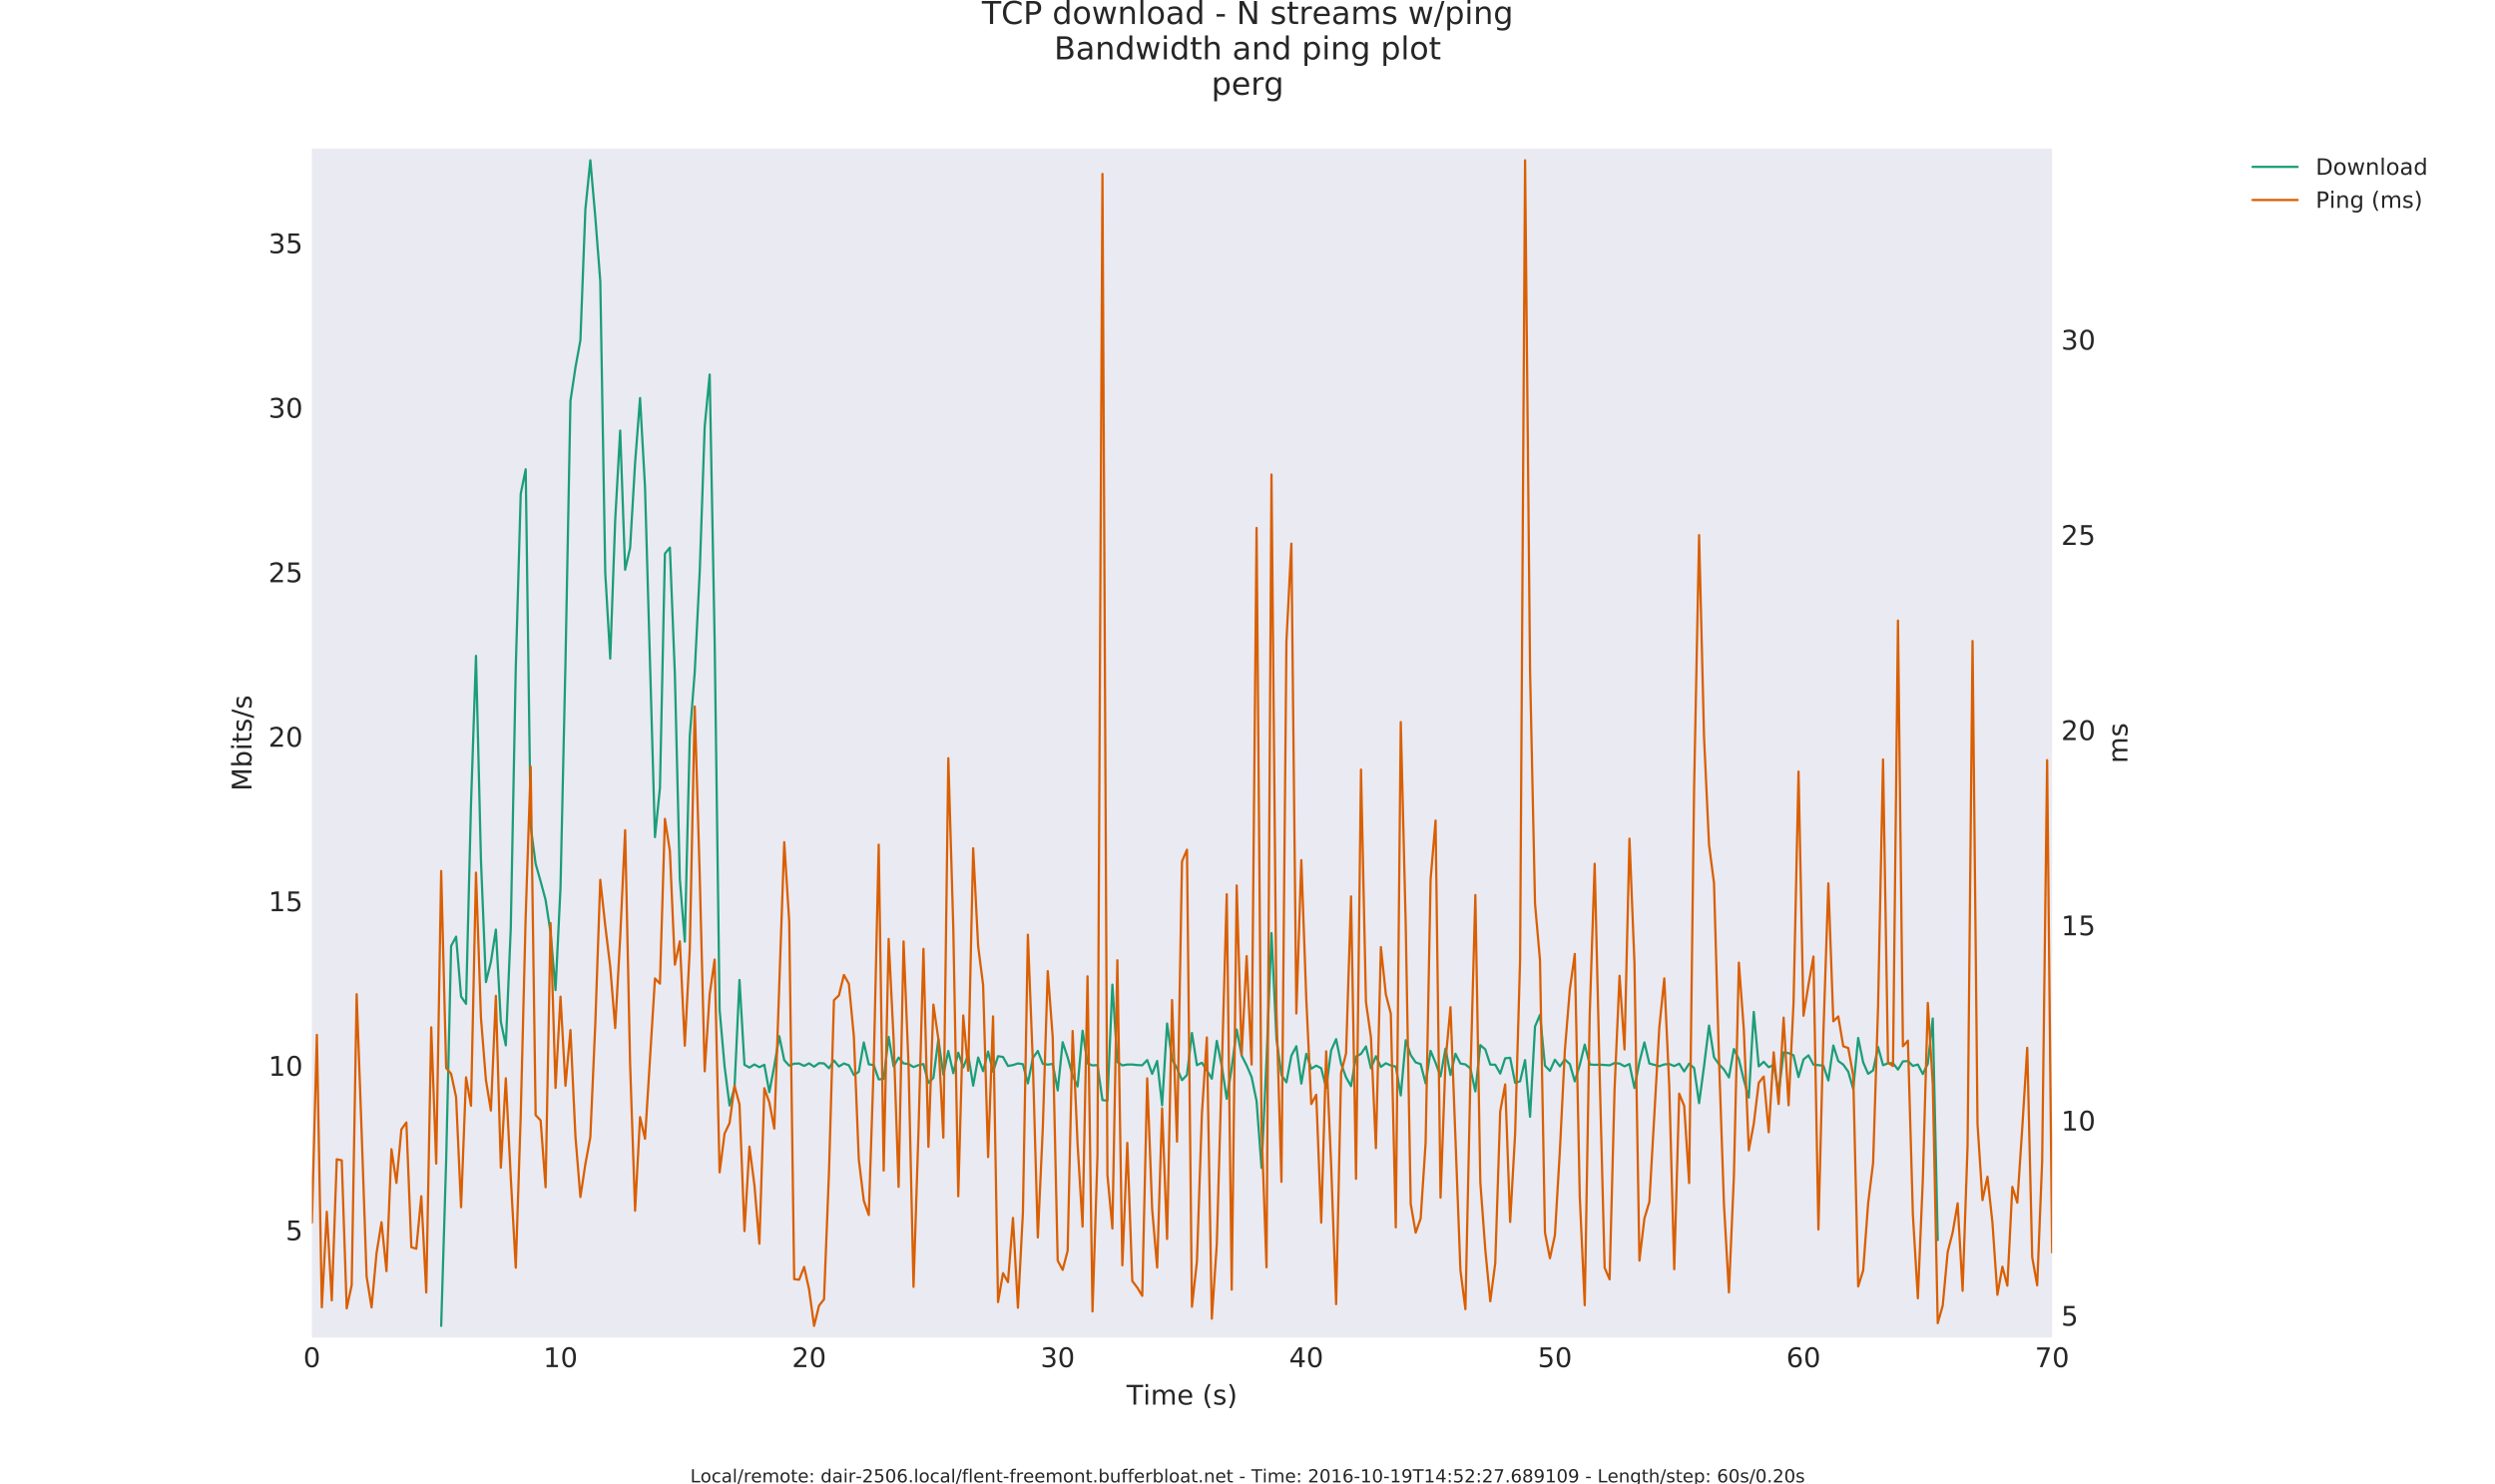 <?xml version="1.0" encoding="utf-8" standalone="no"?>
<!DOCTYPE svg PUBLIC "-//W3C//DTD SVG 1.1//EN"
  "http://www.w3.org/Graphics/SVG/1.1/DTD/svg11.dtd">
<!-- Created with matplotlib (http://matplotlib.org/) -->
<svg height="658pt" version="1.1" viewBox="0 0 1106 658" width="1106pt" xmlns="http://www.w3.org/2000/svg" xmlns:xlink="http://www.w3.org/1999/xlink">
 <defs>
  <style type="text/css">
*{stroke-linecap:butt;stroke-linejoin:round;stroke-miterlimit:100000;}
  </style>
 </defs>
 <g id="figure_1">
  <g id="patch_1">
   <path d="M 0 658.8 
L 1106.1 658.8 
L 1106.1 0 
L 0 0 
z
" style="fill:#ffffff;"/>
  </g>
  <g id="axes_1">
   <g id="patch_2">
    <path d="M 138.262 592.92 
L 909.667 592.92 
L 909.667 65.88 
L 138.262 65.88 
z
" style="fill:#eaeaf2;"/>
   </g>
   <g id="matplotlib.axis_1">
    <g id="xtick_1">
     <g id="line2d_1">
      <defs>
       <path d="M 0 0 
L 0 0 
" id="med322b4bcf" style="stroke:#262626;stroke-width:0.5;"/>
      </defs>
      <g>
       <use style="fill:#262626;stroke:#262626;stroke-width:0.5;" x="138.262" xlink:href="#med322b4bcf" y="592.92"/>
      </g>
     </g>
     <g id="line2d_2">
      <g>
       <use style="fill:#262626;stroke:#262626;stroke-width:0.5;" x="138.262" xlink:href="#med322b4bcf" y="65.88"/>
      </g>
     </g>
     <g id="text_1">
      <!-- 0 -->
      <defs>
       <path d="M 31.781 66.406 
Q 24.172 66.406 20.328 58.906 
Q 16.5 51.422 16.5 36.375 
Q 16.5 21.391 20.328 13.891 
Q 24.172 6.391 31.781 6.391 
Q 39.453 6.391 43.281 13.891 
Q 47.125 21.391 47.125 36.375 
Q 47.125 51.422 43.281 58.906 
Q 39.453 66.406 31.781 66.406 
M 31.781 74.219 
Q 44.047 74.219 50.516 64.516 
Q 56.984 54.828 56.984 36.375 
Q 56.984 17.969 50.516 8.266 
Q 44.047 -1.422 31.781 -1.422 
Q 19.531 -1.422 13.062 8.266 
Q 6.594 17.969 6.594 36.375 
Q 6.594 54.828 13.062 64.516 
Q 19.531 74.219 31.781 74.219 
" id="BitstreamVeraSans-Roman-30"/>
      </defs>
      <g style="fill:#262626;" transform="translate(134.445 606.038)scale(0.12 -0.12)">
       <use xlink:href="#BitstreamVeraSans-Roman-30"/>
      </g>
     </g>
    </g>
    <g id="xtick_2">
     <g id="line2d_3">
      <g>
       <use style="fill:#262626;stroke:#262626;stroke-width:0.5;" x="248.463" xlink:href="#med322b4bcf" y="592.92"/>
      </g>
     </g>
     <g id="line2d_4">
      <g>
       <use style="fill:#262626;stroke:#262626;stroke-width:0.5;" x="248.463" xlink:href="#med322b4bcf" y="65.88"/>
      </g>
     </g>
     <g id="text_2">
      <!-- 10 -->
      <defs>
       <path d="M 12.406 8.297 
L 28.516 8.297 
L 28.516 63.922 
L 10.984 60.406 
L 10.984 69.391 
L 28.422 72.906 
L 38.281 72.906 
L 38.281 8.297 
L 54.391 8.297 
L 54.391 0 
L 12.406 0 
z
" id="BitstreamVeraSans-Roman-31"/>
      </defs>
      <g style="fill:#262626;" transform="translate(240.828 606.038)scale(0.12 -0.12)">
       <use xlink:href="#BitstreamVeraSans-Roman-31"/>
       <use x="63.623" xlink:href="#BitstreamVeraSans-Roman-30"/>
      </g>
     </g>
    </g>
    <g id="xtick_3">
     <g id="line2d_5">
      <g>
       <use style="fill:#262626;stroke:#262626;stroke-width:0.5;" x="358.664" xlink:href="#med322b4bcf" y="592.92"/>
      </g>
     </g>
     <g id="line2d_6">
      <g>
       <use style="fill:#262626;stroke:#262626;stroke-width:0.5;" x="358.664" xlink:href="#med322b4bcf" y="65.88"/>
      </g>
     </g>
     <g id="text_3">
      <!-- 20 -->
      <defs>
       <path d="M 19.188 8.297 
L 53.609 8.297 
L 53.609 0 
L 7.328 0 
L 7.328 8.297 
Q 12.938 14.109 22.625 23.891 
Q 32.328 33.688 34.812 36.531 
Q 39.547 41.844 41.422 45.531 
Q 43.312 49.219 43.312 52.781 
Q 43.312 58.594 39.234 62.25 
Q 35.156 65.922 28.609 65.922 
Q 23.969 65.922 18.812 64.312 
Q 13.672 62.703 7.812 59.422 
L 7.812 69.391 
Q 13.766 71.781 18.938 73 
Q 24.125 74.219 28.422 74.219 
Q 39.75 74.219 46.484 68.547 
Q 53.219 62.891 53.219 53.422 
Q 53.219 48.922 51.531 44.891 
Q 49.859 40.875 45.406 35.406 
Q 44.188 33.984 37.641 27.219 
Q 31.109 20.453 19.188 8.297 
" id="BitstreamVeraSans-Roman-32"/>
      </defs>
      <g style="fill:#262626;" transform="translate(351.029 606.038)scale(0.12 -0.12)">
       <use xlink:href="#BitstreamVeraSans-Roman-32"/>
       <use x="63.623" xlink:href="#BitstreamVeraSans-Roman-30"/>
      </g>
     </g>
    </g>
    <g id="xtick_4">
     <g id="line2d_7">
      <g>
       <use style="fill:#262626;stroke:#262626;stroke-width:0.5;" x="468.864" xlink:href="#med322b4bcf" y="592.92"/>
      </g>
     </g>
     <g id="line2d_8">
      <g>
       <use style="fill:#262626;stroke:#262626;stroke-width:0.5;" x="468.864" xlink:href="#med322b4bcf" y="65.88"/>
      </g>
     </g>
     <g id="text_4">
      <!-- 30 -->
      <defs>
       <path d="M 40.578 39.312 
Q 47.656 37.797 51.625 33 
Q 55.609 28.219 55.609 21.188 
Q 55.609 10.406 48.188 4.484 
Q 40.766 -1.422 27.094 -1.422 
Q 22.516 -1.422 17.656 -0.516 
Q 12.797 0.391 7.625 2.203 
L 7.625 11.719 
Q 11.719 9.328 16.594 8.109 
Q 21.484 6.891 26.812 6.891 
Q 36.078 6.891 40.938 10.547 
Q 45.797 14.203 45.797 21.188 
Q 45.797 27.641 41.281 31.266 
Q 36.766 34.906 28.719 34.906 
L 20.219 34.906 
L 20.219 43.016 
L 29.109 43.016 
Q 36.375 43.016 40.234 45.922 
Q 44.094 48.828 44.094 54.297 
Q 44.094 59.906 40.109 62.906 
Q 36.141 65.922 28.719 65.922 
Q 24.656 65.922 20.016 65.031 
Q 15.375 64.156 9.812 62.312 
L 9.812 71.094 
Q 15.438 72.656 20.344 73.438 
Q 25.25 74.219 29.594 74.219 
Q 40.828 74.219 47.359 69.109 
Q 53.906 64.016 53.906 55.328 
Q 53.906 49.266 50.438 45.094 
Q 46.969 40.922 40.578 39.312 
" id="BitstreamVeraSans-Roman-33"/>
      </defs>
      <g style="fill:#262626;" transform="translate(461.229 606.038)scale(0.12 -0.12)">
       <use xlink:href="#BitstreamVeraSans-Roman-33"/>
       <use x="63.623" xlink:href="#BitstreamVeraSans-Roman-30"/>
      </g>
     </g>
    </g>
    <g id="xtick_5">
     <g id="line2d_9">
      <g>
       <use style="fill:#262626;stroke:#262626;stroke-width:0.5;" x="579.065" xlink:href="#med322b4bcf" y="592.92"/>
      </g>
     </g>
     <g id="line2d_10">
      <g>
       <use style="fill:#262626;stroke:#262626;stroke-width:0.5;" x="579.065" xlink:href="#med322b4bcf" y="65.88"/>
      </g>
     </g>
     <g id="text_5">
      <!-- 40 -->
      <defs>
       <path d="M 37.797 64.312 
L 12.891 25.391 
L 37.797 25.391 
z
M 35.203 72.906 
L 47.609 72.906 
L 47.609 25.391 
L 58.016 25.391 
L 58.016 17.188 
L 47.609 17.188 
L 47.609 0 
L 37.797 0 
L 37.797 17.188 
L 4.891 17.188 
L 4.891 26.703 
z
" id="BitstreamVeraSans-Roman-34"/>
      </defs>
      <g style="fill:#262626;" transform="translate(571.43 606.038)scale(0.12 -0.12)">
       <use xlink:href="#BitstreamVeraSans-Roman-34"/>
       <use x="63.623" xlink:href="#BitstreamVeraSans-Roman-30"/>
      </g>
     </g>
    </g>
    <g id="xtick_6">
     <g id="line2d_11">
      <g>
       <use style="fill:#262626;stroke:#262626;stroke-width:0.5;" x="689.266" xlink:href="#med322b4bcf" y="592.92"/>
      </g>
     </g>
     <g id="line2d_12">
      <g>
       <use style="fill:#262626;stroke:#262626;stroke-width:0.5;" x="689.266" xlink:href="#med322b4bcf" y="65.88"/>
      </g>
     </g>
     <g id="text_6">
      <!-- 50 -->
      <defs>
       <path d="M 10.797 72.906 
L 49.516 72.906 
L 49.516 64.594 
L 19.828 64.594 
L 19.828 46.734 
Q 21.969 47.469 24.109 47.828 
Q 26.266 48.188 28.422 48.188 
Q 40.625 48.188 47.75 41.5 
Q 54.891 34.812 54.891 23.391 
Q 54.891 11.625 47.562 5.094 
Q 40.234 -1.422 26.906 -1.422 
Q 22.312 -1.422 17.547 -0.641 
Q 12.797 0.141 7.719 1.703 
L 7.719 11.625 
Q 12.109 9.234 16.797 8.062 
Q 21.484 6.891 26.703 6.891 
Q 35.156 6.891 40.078 11.328 
Q 45.016 15.766 45.016 23.391 
Q 45.016 31 40.078 35.438 
Q 35.156 39.891 26.703 39.891 
Q 22.75 39.891 18.812 39.016 
Q 14.891 38.141 10.797 36.281 
z
" id="BitstreamVeraSans-Roman-35"/>
      </defs>
      <g style="fill:#262626;" transform="translate(681.631 606.038)scale(0.12 -0.12)">
       <use xlink:href="#BitstreamVeraSans-Roman-35"/>
       <use x="63.623" xlink:href="#BitstreamVeraSans-Roman-30"/>
      </g>
     </g>
    </g>
    <g id="xtick_7">
     <g id="line2d_13">
      <g>
       <use style="fill:#262626;stroke:#262626;stroke-width:0.5;" x="799.466" xlink:href="#med322b4bcf" y="592.92"/>
      </g>
     </g>
     <g id="line2d_14">
      <g>
       <use style="fill:#262626;stroke:#262626;stroke-width:0.5;" x="799.466" xlink:href="#med322b4bcf" y="65.88"/>
      </g>
     </g>
     <g id="text_7">
      <!-- 60 -->
      <defs>
       <path d="M 33.016 40.375 
Q 26.375 40.375 22.484 35.828 
Q 18.609 31.297 18.609 23.391 
Q 18.609 15.531 22.484 10.953 
Q 26.375 6.391 33.016 6.391 
Q 39.656 6.391 43.531 10.953 
Q 47.406 15.531 47.406 23.391 
Q 47.406 31.297 43.531 35.828 
Q 39.656 40.375 33.016 40.375 
M 52.594 71.297 
L 52.594 62.312 
Q 48.875 64.062 45.094 64.984 
Q 41.312 65.922 37.594 65.922 
Q 27.828 65.922 22.672 59.328 
Q 17.531 52.734 16.797 39.406 
Q 19.672 43.656 24.016 45.922 
Q 28.375 48.188 33.594 48.188 
Q 44.578 48.188 50.953 41.516 
Q 57.328 34.859 57.328 23.391 
Q 57.328 12.156 50.688 5.359 
Q 44.047 -1.422 33.016 -1.422 
Q 20.359 -1.422 13.672 8.266 
Q 6.984 17.969 6.984 36.375 
Q 6.984 53.656 15.188 63.938 
Q 23.391 74.219 37.203 74.219 
Q 40.922 74.219 44.703 73.484 
Q 48.484 72.75 52.594 71.297 
" id="BitstreamVeraSans-Roman-36"/>
      </defs>
      <g style="fill:#262626;" transform="translate(791.831 606.038)scale(0.12 -0.12)">
       <use xlink:href="#BitstreamVeraSans-Roman-36"/>
       <use x="63.623" xlink:href="#BitstreamVeraSans-Roman-30"/>
      </g>
     </g>
    </g>
    <g id="xtick_8">
     <g id="line2d_15">
      <g>
       <use style="fill:#262626;stroke:#262626;stroke-width:0.5;" x="909.667" xlink:href="#med322b4bcf" y="592.92"/>
      </g>
     </g>
     <g id="line2d_16">
      <g>
       <use style="fill:#262626;stroke:#262626;stroke-width:0.5;" x="909.667" xlink:href="#med322b4bcf" y="65.88"/>
      </g>
     </g>
     <g id="text_8">
      <!-- 70 -->
      <defs>
       <path d="M 8.203 72.906 
L 55.078 72.906 
L 55.078 68.703 
L 28.609 0 
L 18.312 0 
L 43.219 64.594 
L 8.203 64.594 
z
" id="BitstreamVeraSans-Roman-37"/>
      </defs>
      <g style="fill:#262626;" transform="translate(902.032 606.038)scale(0.12 -0.12)">
       <use xlink:href="#BitstreamVeraSans-Roman-37"/>
       <use x="63.623" xlink:href="#BitstreamVeraSans-Roman-30"/>
      </g>
     </g>
    </g>
    <g id="xtick_9">
     <g id="line2d_17">
      <g>
       <use style="fill:#262626;stroke:#262626;stroke-width:0.5;" x="160.303" xlink:href="#med322b4bcf" y="592.92"/>
      </g>
     </g>
     <g id="line2d_18">
      <g>
       <use style="fill:#262626;stroke:#262626;stroke-width:0.5;" x="160.303" xlink:href="#med322b4bcf" y="65.88"/>
      </g>
     </g>
    </g>
    <g id="xtick_10">
     <g id="line2d_19">
      <g>
       <use style="fill:#262626;stroke:#262626;stroke-width:0.5;" x="182.343" xlink:href="#med322b4bcf" y="592.92"/>
      </g>
     </g>
     <g id="line2d_20">
      <g>
       <use style="fill:#262626;stroke:#262626;stroke-width:0.5;" x="182.343" xlink:href="#med322b4bcf" y="65.88"/>
      </g>
     </g>
    </g>
    <g id="xtick_11">
     <g id="line2d_21">
      <g>
       <use style="fill:#262626;stroke:#262626;stroke-width:0.5;" x="204.383" xlink:href="#med322b4bcf" y="592.92"/>
      </g>
     </g>
     <g id="line2d_22">
      <g>
       <use style="fill:#262626;stroke:#262626;stroke-width:0.5;" x="204.383" xlink:href="#med322b4bcf" y="65.88"/>
      </g>
     </g>
    </g>
    <g id="xtick_12">
     <g id="line2d_23">
      <g>
       <use style="fill:#262626;stroke:#262626;stroke-width:0.5;" x="226.423" xlink:href="#med322b4bcf" y="592.92"/>
      </g>
     </g>
     <g id="line2d_24">
      <g>
       <use style="fill:#262626;stroke:#262626;stroke-width:0.5;" x="226.423" xlink:href="#med322b4bcf" y="65.88"/>
      </g>
     </g>
    </g>
    <g id="xtick_13">
     <g id="line2d_25">
      <g>
       <use style="fill:#262626;stroke:#262626;stroke-width:0.5;" x="270.503" xlink:href="#med322b4bcf" y="592.92"/>
      </g>
     </g>
     <g id="line2d_26">
      <g>
       <use style="fill:#262626;stroke:#262626;stroke-width:0.5;" x="270.503" xlink:href="#med322b4bcf" y="65.88"/>
      </g>
     </g>
    </g>
    <g id="xtick_14">
     <g id="line2d_27">
      <g>
       <use style="fill:#262626;stroke:#262626;stroke-width:0.5;" x="292.543" xlink:href="#med322b4bcf" y="592.92"/>
      </g>
     </g>
     <g id="line2d_28">
      <g>
       <use style="fill:#262626;stroke:#262626;stroke-width:0.5;" x="292.543" xlink:href="#med322b4bcf" y="65.88"/>
      </g>
     </g>
    </g>
    <g id="xtick_15">
     <g id="line2d_29">
      <g>
       <use style="fill:#262626;stroke:#262626;stroke-width:0.5;" x="314.584" xlink:href="#med322b4bcf" y="592.92"/>
      </g>
     </g>
     <g id="line2d_30">
      <g>
       <use style="fill:#262626;stroke:#262626;stroke-width:0.5;" x="314.584" xlink:href="#med322b4bcf" y="65.88"/>
      </g>
     </g>
    </g>
    <g id="xtick_16">
     <g id="line2d_31">
      <g>
       <use style="fill:#262626;stroke:#262626;stroke-width:0.5;" x="336.624" xlink:href="#med322b4bcf" y="592.92"/>
      </g>
     </g>
     <g id="line2d_32">
      <g>
       <use style="fill:#262626;stroke:#262626;stroke-width:0.5;" x="336.624" xlink:href="#med322b4bcf" y="65.88"/>
      </g>
     </g>
    </g>
    <g id="xtick_17">
     <g id="line2d_33">
      <g>
       <use style="fill:#262626;stroke:#262626;stroke-width:0.5;" x="380.704" xlink:href="#med322b4bcf" y="592.92"/>
      </g>
     </g>
     <g id="line2d_34">
      <g>
       <use style="fill:#262626;stroke:#262626;stroke-width:0.5;" x="380.704" xlink:href="#med322b4bcf" y="65.88"/>
      </g>
     </g>
    </g>
    <g id="xtick_18">
     <g id="line2d_35">
      <g>
       <use style="fill:#262626;stroke:#262626;stroke-width:0.5;" x="402.744" xlink:href="#med322b4bcf" y="592.92"/>
      </g>
     </g>
     <g id="line2d_36">
      <g>
       <use style="fill:#262626;stroke:#262626;stroke-width:0.5;" x="402.744" xlink:href="#med322b4bcf" y="65.88"/>
      </g>
     </g>
    </g>
    <g id="xtick_19">
     <g id="line2d_37">
      <g>
       <use style="fill:#262626;stroke:#262626;stroke-width:0.5;" x="424.784" xlink:href="#med322b4bcf" y="592.92"/>
      </g>
     </g>
     <g id="line2d_38">
      <g>
       <use style="fill:#262626;stroke:#262626;stroke-width:0.5;" x="424.784" xlink:href="#med322b4bcf" y="65.88"/>
      </g>
     </g>
    </g>
    <g id="xtick_20">
     <g id="line2d_39">
      <g>
       <use style="fill:#262626;stroke:#262626;stroke-width:0.5;" x="446.824" xlink:href="#med322b4bcf" y="592.92"/>
      </g>
     </g>
     <g id="line2d_40">
      <g>
       <use style="fill:#262626;stroke:#262626;stroke-width:0.5;" x="446.824" xlink:href="#med322b4bcf" y="65.88"/>
      </g>
     </g>
    </g>
    <g id="xtick_21">
     <g id="line2d_41">
      <g>
       <use style="fill:#262626;stroke:#262626;stroke-width:0.5;" x="490.905" xlink:href="#med322b4bcf" y="592.92"/>
      </g>
     </g>
     <g id="line2d_42">
      <g>
       <use style="fill:#262626;stroke:#262626;stroke-width:0.5;" x="490.905" xlink:href="#med322b4bcf" y="65.88"/>
      </g>
     </g>
    </g>
    <g id="xtick_22">
     <g id="line2d_43">
      <g>
       <use style="fill:#262626;stroke:#262626;stroke-width:0.5;" x="512.945" xlink:href="#med322b4bcf" y="592.92"/>
      </g>
     </g>
     <g id="line2d_44">
      <g>
       <use style="fill:#262626;stroke:#262626;stroke-width:0.5;" x="512.945" xlink:href="#med322b4bcf" y="65.88"/>
      </g>
     </g>
    </g>
    <g id="xtick_23">
     <g id="line2d_45">
      <g>
       <use style="fill:#262626;stroke:#262626;stroke-width:0.5;" x="534.985" xlink:href="#med322b4bcf" y="592.92"/>
      </g>
     </g>
     <g id="line2d_46">
      <g>
       <use style="fill:#262626;stroke:#262626;stroke-width:0.5;" x="534.985" xlink:href="#med322b4bcf" y="65.88"/>
      </g>
     </g>
    </g>
    <g id="xtick_24">
     <g id="line2d_47">
      <g>
       <use style="fill:#262626;stroke:#262626;stroke-width:0.5;" x="557.025" xlink:href="#med322b4bcf" y="592.92"/>
      </g>
     </g>
     <g id="line2d_48">
      <g>
       <use style="fill:#262626;stroke:#262626;stroke-width:0.5;" x="557.025" xlink:href="#med322b4bcf" y="65.88"/>
      </g>
     </g>
    </g>
    <g id="xtick_25">
     <g id="line2d_49">
      <g>
       <use style="fill:#262626;stroke:#262626;stroke-width:0.5;" x="601.105" xlink:href="#med322b4bcf" y="592.92"/>
      </g>
     </g>
     <g id="line2d_50">
      <g>
       <use style="fill:#262626;stroke:#262626;stroke-width:0.5;" x="601.105" xlink:href="#med322b4bcf" y="65.88"/>
      </g>
     </g>
    </g>
    <g id="xtick_26">
     <g id="line2d_51">
      <g>
       <use style="fill:#262626;stroke:#262626;stroke-width:0.5;" x="623.145" xlink:href="#med322b4bcf" y="592.92"/>
      </g>
     </g>
     <g id="line2d_52">
      <g>
       <use style="fill:#262626;stroke:#262626;stroke-width:0.5;" x="623.145" xlink:href="#med322b4bcf" y="65.88"/>
      </g>
     </g>
    </g>
    <g id="xtick_27">
     <g id="line2d_53">
      <g>
       <use style="fill:#262626;stroke:#262626;stroke-width:0.5;" x="645.185" xlink:href="#med322b4bcf" y="592.92"/>
      </g>
     </g>
     <g id="line2d_54">
      <g>
       <use style="fill:#262626;stroke:#262626;stroke-width:0.5;" x="645.185" xlink:href="#med322b4bcf" y="65.88"/>
      </g>
     </g>
    </g>
    <g id="xtick_28">
     <g id="line2d_55">
      <g>
       <use style="fill:#262626;stroke:#262626;stroke-width:0.5;" x="667.226" xlink:href="#med322b4bcf" y="592.92"/>
      </g>
     </g>
     <g id="line2d_56">
      <g>
       <use style="fill:#262626;stroke:#262626;stroke-width:0.5;" x="667.226" xlink:href="#med322b4bcf" y="65.88"/>
      </g>
     </g>
    </g>
    <g id="xtick_29">
     <g id="line2d_57">
      <g>
       <use style="fill:#262626;stroke:#262626;stroke-width:0.5;" x="711.306" xlink:href="#med322b4bcf" y="592.92"/>
      </g>
     </g>
     <g id="line2d_58">
      <g>
       <use style="fill:#262626;stroke:#262626;stroke-width:0.5;" x="711.306" xlink:href="#med322b4bcf" y="65.88"/>
      </g>
     </g>
    </g>
    <g id="xtick_30">
     <g id="line2d_59">
      <g>
       <use style="fill:#262626;stroke:#262626;stroke-width:0.5;" x="733.346" xlink:href="#med322b4bcf" y="592.92"/>
      </g>
     </g>
     <g id="line2d_60">
      <g>
       <use style="fill:#262626;stroke:#262626;stroke-width:0.5;" x="733.346" xlink:href="#med322b4bcf" y="65.88"/>
      </g>
     </g>
    </g>
    <g id="xtick_31">
     <g id="line2d_61">
      <g>
       <use style="fill:#262626;stroke:#262626;stroke-width:0.5;" x="755.386" xlink:href="#med322b4bcf" y="592.92"/>
      </g>
     </g>
     <g id="line2d_62">
      <g>
       <use style="fill:#262626;stroke:#262626;stroke-width:0.5;" x="755.386" xlink:href="#med322b4bcf" y="65.88"/>
      </g>
     </g>
    </g>
    <g id="xtick_32">
     <g id="line2d_63">
      <g>
       <use style="fill:#262626;stroke:#262626;stroke-width:0.5;" x="777.426" xlink:href="#med322b4bcf" y="592.92"/>
      </g>
     </g>
     <g id="line2d_64">
      <g>
       <use style="fill:#262626;stroke:#262626;stroke-width:0.5;" x="777.426" xlink:href="#med322b4bcf" y="65.88"/>
      </g>
     </g>
    </g>
    <g id="xtick_33">
     <g id="line2d_65">
      <g>
       <use style="fill:#262626;stroke:#262626;stroke-width:0.5;" x="821.506" xlink:href="#med322b4bcf" y="592.92"/>
      </g>
     </g>
     <g id="line2d_66">
      <g>
       <use style="fill:#262626;stroke:#262626;stroke-width:0.5;" x="821.506" xlink:href="#med322b4bcf" y="65.88"/>
      </g>
     </g>
    </g>
    <g id="xtick_34">
     <g id="line2d_67">
      <g>
       <use style="fill:#262626;stroke:#262626;stroke-width:0.5;" x="843.547" xlink:href="#med322b4bcf" y="592.92"/>
      </g>
     </g>
     <g id="line2d_68">
      <g>
       <use style="fill:#262626;stroke:#262626;stroke-width:0.5;" x="843.547" xlink:href="#med322b4bcf" y="65.88"/>
      </g>
     </g>
    </g>
    <g id="xtick_35">
     <g id="line2d_69">
      <g>
       <use style="fill:#262626;stroke:#262626;stroke-width:0.5;" x="865.587" xlink:href="#med322b4bcf" y="592.92"/>
      </g>
     </g>
     <g id="line2d_70">
      <g>
       <use style="fill:#262626;stroke:#262626;stroke-width:0.5;" x="865.587" xlink:href="#med322b4bcf" y="65.88"/>
      </g>
     </g>
    </g>
    <g id="xtick_36">
     <g id="line2d_71">
      <g>
       <use style="fill:#262626;stroke:#262626;stroke-width:0.5;" x="887.627" xlink:href="#med322b4bcf" y="592.92"/>
      </g>
     </g>
     <g id="line2d_72">
      <g>
       <use style="fill:#262626;stroke:#262626;stroke-width:0.5;" x="887.627" xlink:href="#med322b4bcf" y="65.88"/>
      </g>
     </g>
    </g>
    <g id="text_9">
     <!-- Time (s) -->
     <defs>
      <path d="M 56.203 29.594 
L 56.203 25.203 
L 14.891 25.203 
Q 15.484 15.922 20.484 11.062 
Q 25.484 6.203 34.422 6.203 
Q 39.594 6.203 44.453 7.469 
Q 49.312 8.734 54.109 11.281 
L 54.109 2.781 
Q 49.266 0.734 44.188 -0.344 
Q 39.109 -1.422 33.891 -1.422 
Q 20.797 -1.422 13.156 6.188 
Q 5.516 13.812 5.516 26.812 
Q 5.516 40.234 12.766 48.109 
Q 20.016 56 32.328 56 
Q 43.359 56 49.781 48.891 
Q 56.203 41.797 56.203 29.594 
M 47.219 32.234 
Q 47.125 39.594 43.094 43.984 
Q 39.062 48.391 32.422 48.391 
Q 24.906 48.391 20.391 44.141 
Q 15.875 39.891 15.188 32.172 
z
" id="BitstreamVeraSans-Roman-65"/>
      <path d="M 9.422 54.688 
L 18.406 54.688 
L 18.406 0 
L 9.422 0 
z
M 9.422 75.984 
L 18.406 75.984 
L 18.406 64.594 
L 9.422 64.594 
z
" id="BitstreamVeraSans-Roman-69"/>
      <path d="M 8.016 75.875 
L 15.828 75.875 
Q 23.141 64.359 26.781 53.312 
Q 30.422 42.281 30.422 31.391 
Q 30.422 20.453 26.781 9.375 
Q 23.141 -1.703 15.828 -13.188 
L 8.016 -13.188 
Q 14.5 -2 17.703 9.062 
Q 20.906 20.125 20.906 31.391 
Q 20.906 42.672 17.703 53.656 
Q 14.5 64.656 8.016 75.875 
" id="BitstreamVeraSans-Roman-29"/>
      <path id="BitstreamVeraSans-Roman-20"/>
      <path d="M 44.281 53.078 
L 44.281 44.578 
Q 40.484 46.531 36.375 47.5 
Q 32.281 48.484 27.875 48.484 
Q 21.188 48.484 17.844 46.438 
Q 14.5 44.391 14.5 40.281 
Q 14.5 37.156 16.891 35.375 
Q 19.281 33.594 26.516 31.984 
L 29.594 31.297 
Q 39.156 29.25 43.188 25.516 
Q 47.219 21.781 47.219 15.094 
Q 47.219 7.469 41.188 3.016 
Q 35.156 -1.422 24.609 -1.422 
Q 20.219 -1.422 15.453 -0.562 
Q 10.688 0.297 5.422 2 
L 5.422 11.281 
Q 10.406 8.688 15.234 7.391 
Q 20.062 6.109 24.812 6.109 
Q 31.156 6.109 34.562 8.281 
Q 37.984 10.453 37.984 14.406 
Q 37.984 18.062 35.516 20.016 
Q 33.062 21.969 24.703 23.781 
L 21.578 24.516 
Q 13.234 26.266 9.516 29.906 
Q 5.812 33.547 5.812 39.891 
Q 5.812 47.609 11.281 51.797 
Q 16.75 56 26.812 56 
Q 31.781 56 36.172 55.266 
Q 40.578 54.547 44.281 53.078 
" id="BitstreamVeraSans-Roman-73"/>
      <path d="M 31 75.875 
Q 24.469 64.656 21.281 53.656 
Q 18.109 42.672 18.109 31.391 
Q 18.109 20.125 21.312 9.062 
Q 24.516 -2 31 -13.188 
L 23.188 -13.188 
Q 15.875 -1.703 12.234 9.375 
Q 8.594 20.453 8.594 31.391 
Q 8.594 42.281 12.203 53.312 
Q 15.828 64.359 23.188 75.875 
z
" id="BitstreamVeraSans-Roman-28"/>
      <path d="M 52 44.188 
Q 55.375 50.25 60.062 53.125 
Q 64.75 56 71.094 56 
Q 79.641 56 84.281 50.016 
Q 88.922 44.047 88.922 33.016 
L 88.922 0 
L 79.891 0 
L 79.891 32.719 
Q 79.891 40.578 77.094 44.375 
Q 74.312 48.188 68.609 48.188 
Q 61.625 48.188 57.562 43.547 
Q 53.516 38.922 53.516 30.906 
L 53.516 0 
L 44.484 0 
L 44.484 32.719 
Q 44.484 40.625 41.703 44.406 
Q 38.922 48.188 33.109 48.188 
Q 26.219 48.188 22.156 43.531 
Q 18.109 38.875 18.109 30.906 
L 18.109 0 
L 9.078 0 
L 9.078 54.688 
L 18.109 54.688 
L 18.109 46.188 
Q 21.188 51.219 25.484 53.609 
Q 29.781 56 35.688 56 
Q 41.656 56 45.828 52.969 
Q 50 49.953 52 44.188 
" id="BitstreamVeraSans-Roman-6d"/>
      <path d="M -0.297 72.906 
L 61.375 72.906 
L 61.375 64.594 
L 35.5 64.594 
L 35.5 0 
L 25.594 0 
L 25.594 64.594 
L -0.297 64.594 
z
" id="BitstreamVeraSans-Roman-54"/>
     </defs>
     <g style="fill:#262626;" transform="translate(499.385 622.652)scale(0.12 -0.12)">
      <use xlink:href="#BitstreamVeraSans-Roman-54"/>
      <use x="61.037" xlink:href="#BitstreamVeraSans-Roman-69"/>
      <use x="88.82" xlink:href="#BitstreamVeraSans-Roman-6d"/>
      <use x="186.232" xlink:href="#BitstreamVeraSans-Roman-65"/>
      <use x="247.756" xlink:href="#BitstreamVeraSans-Roman-20"/>
      <use x="279.543" xlink:href="#BitstreamVeraSans-Roman-28"/>
      <use x="318.557" xlink:href="#BitstreamVeraSans-Roman-73"/>
      <use x="370.656" xlink:href="#BitstreamVeraSans-Roman-29"/>
     </g>
    </g>
   </g>
   <g id="matplotlib.axis_2">
    <g id="ytick_1">
     <g id="line2d_73">
      <g>
       <use style="fill:#262626;stroke:#262626;stroke-width:0.5;" x="138.262" xlink:href="#med322b4bcf" y="546.478"/>
      </g>
     </g>
     <g id="text_10">
      <!-- 5 -->
      <g style="fill:#262626;" transform="translate(126.627 549.79)scale(0.12 -0.12)">
       <use xlink:href="#BitstreamVeraSans-Roman-35"/>
      </g>
     </g>
    </g>
    <g id="ytick_2">
     <g id="line2d_74">
      <g>
       <use style="fill:#262626;stroke:#262626;stroke-width:0.5;" x="138.262" xlink:href="#med322b4bcf" y="473.555"/>
      </g>
     </g>
     <g id="text_11">
      <!-- 10 -->
      <g style="fill:#262626;" transform="translate(118.993 476.866)scale(0.12 -0.12)">
       <use xlink:href="#BitstreamVeraSans-Roman-31"/>
       <use x="63.623" xlink:href="#BitstreamVeraSans-Roman-30"/>
      </g>
     </g>
    </g>
    <g id="ytick_3">
     <g id="line2d_75">
      <g>
       <use style="fill:#262626;stroke:#262626;stroke-width:0.5;" x="138.262" xlink:href="#med322b4bcf" y="400.632"/>
      </g>
     </g>
     <g id="text_12">
      <!-- 15 -->
      <g style="fill:#262626;" transform="translate(118.993 403.943)scale(0.12 -0.12)">
       <use xlink:href="#BitstreamVeraSans-Roman-31"/>
       <use x="63.623" xlink:href="#BitstreamVeraSans-Roman-35"/>
      </g>
     </g>
    </g>
    <g id="ytick_4">
     <g id="line2d_76">
      <g>
       <use style="fill:#262626;stroke:#262626;stroke-width:0.5;" x="138.262" xlink:href="#med322b4bcf" y="327.708"/>
      </g>
     </g>
     <g id="text_13">
      <!-- 20 -->
      <g style="fill:#262626;" transform="translate(118.993 331.019)scale(0.12 -0.12)">
       <use xlink:href="#BitstreamVeraSans-Roman-32"/>
       <use x="63.623" xlink:href="#BitstreamVeraSans-Roman-30"/>
      </g>
     </g>
    </g>
    <g id="ytick_5">
     <g id="line2d_77">
      <g>
       <use style="fill:#262626;stroke:#262626;stroke-width:0.5;" x="138.262" xlink:href="#med322b4bcf" y="254.785"/>
      </g>
     </g>
     <g id="text_14">
      <!-- 25 -->
      <g style="fill:#262626;" transform="translate(118.993 258.096)scale(0.12 -0.12)">
       <use xlink:href="#BitstreamVeraSans-Roman-32"/>
       <use x="63.623" xlink:href="#BitstreamVeraSans-Roman-35"/>
      </g>
     </g>
    </g>
    <g id="ytick_6">
     <g id="line2d_78">
      <g>
       <use style="fill:#262626;stroke:#262626;stroke-width:0.5;" x="138.262" xlink:href="#med322b4bcf" y="181.861"/>
      </g>
     </g>
     <g id="text_15">
      <!-- 30 -->
      <g style="fill:#262626;" transform="translate(118.993 185.173)scale(0.12 -0.12)">
       <use xlink:href="#BitstreamVeraSans-Roman-33"/>
       <use x="63.623" xlink:href="#BitstreamVeraSans-Roman-30"/>
      </g>
     </g>
    </g>
    <g id="ytick_7">
     <g id="line2d_79">
      <g>
       <use style="fill:#262626;stroke:#262626;stroke-width:0.5;" x="138.262" xlink:href="#med322b4bcf" y="108.938"/>
      </g>
     </g>
     <g id="text_16">
      <!-- 35 -->
      <g style="fill:#262626;" transform="translate(118.993 112.249)scale(0.12 -0.12)">
       <use xlink:href="#BitstreamVeraSans-Roman-33"/>
       <use x="63.623" xlink:href="#BitstreamVeraSans-Roman-35"/>
      </g>
     </g>
    </g>
    <g id="ytick_8">
     <g id="line2d_80">
      <g>
       <use style="fill:#262626;stroke:#262626;stroke-width:0.5;" x="138.262" xlink:href="#med322b4bcf" y="590.232"/>
      </g>
     </g>
    </g>
    <g id="ytick_9">
     <g id="line2d_81">
      <g>
       <use style="fill:#262626;stroke:#262626;stroke-width:0.5;" x="138.262" xlink:href="#med322b4bcf" y="575.648"/>
      </g>
     </g>
    </g>
    <g id="ytick_10">
     <g id="line2d_82">
      <g>
       <use style="fill:#262626;stroke:#262626;stroke-width:0.5;" x="138.262" xlink:href="#med322b4bcf" y="561.063"/>
      </g>
     </g>
    </g>
    <g id="ytick_11">
     <g id="line2d_83">
      <g>
       <use style="fill:#262626;stroke:#262626;stroke-width:0.5;" x="138.262" xlink:href="#med322b4bcf" y="531.894"/>
      </g>
     </g>
    </g>
    <g id="ytick_12">
     <g id="line2d_84">
      <g>
       <use style="fill:#262626;stroke:#262626;stroke-width:0.5;" x="138.262" xlink:href="#med322b4bcf" y="517.309"/>
      </g>
     </g>
    </g>
    <g id="ytick_13">
     <g id="line2d_85">
      <g>
       <use style="fill:#262626;stroke:#262626;stroke-width:0.5;" x="138.262" xlink:href="#med322b4bcf" y="502.724"/>
      </g>
     </g>
    </g>
    <g id="ytick_14">
     <g id="line2d_86">
      <g>
       <use style="fill:#262626;stroke:#262626;stroke-width:0.5;" x="138.262" xlink:href="#med322b4bcf" y="488.14"/>
      </g>
     </g>
    </g>
    <g id="ytick_15">
     <g id="line2d_87">
      <g>
       <use style="fill:#262626;stroke:#262626;stroke-width:0.5;" x="138.262" xlink:href="#med322b4bcf" y="458.97"/>
      </g>
     </g>
    </g>
    <g id="ytick_16">
     <g id="line2d_88">
      <g>
       <use style="fill:#262626;stroke:#262626;stroke-width:0.5;" x="138.262" xlink:href="#med322b4bcf" y="444.386"/>
      </g>
     </g>
    </g>
    <g id="ytick_17">
     <g id="line2d_89">
      <g>
       <use style="fill:#262626;stroke:#262626;stroke-width:0.5;" x="138.262" xlink:href="#med322b4bcf" y="429.801"/>
      </g>
     </g>
    </g>
    <g id="ytick_18">
     <g id="line2d_90">
      <g>
       <use style="fill:#262626;stroke:#262626;stroke-width:0.5;" x="138.262" xlink:href="#med322b4bcf" y="415.216"/>
      </g>
     </g>
    </g>
    <g id="ytick_19">
     <g id="line2d_91">
      <g>
       <use style="fill:#262626;stroke:#262626;stroke-width:0.5;" x="138.262" xlink:href="#med322b4bcf" y="386.047"/>
      </g>
     </g>
    </g>
    <g id="ytick_20">
     <g id="line2d_92">
      <g>
       <use style="fill:#262626;stroke:#262626;stroke-width:0.5;" x="138.262" xlink:href="#med322b4bcf" y="371.462"/>
      </g>
     </g>
    </g>
    <g id="ytick_21">
     <g id="line2d_93">
      <g>
       <use style="fill:#262626;stroke:#262626;stroke-width:0.5;" x="138.262" xlink:href="#med322b4bcf" y="356.878"/>
      </g>
     </g>
    </g>
    <g id="ytick_22">
     <g id="line2d_94">
      <g>
       <use style="fill:#262626;stroke:#262626;stroke-width:0.5;" x="138.262" xlink:href="#med322b4bcf" y="342.293"/>
      </g>
     </g>
    </g>
    <g id="ytick_23">
     <g id="line2d_95">
      <g>
       <use style="fill:#262626;stroke:#262626;stroke-width:0.5;" x="138.262" xlink:href="#med322b4bcf" y="313.124"/>
      </g>
     </g>
    </g>
    <g id="ytick_24">
     <g id="line2d_96">
      <g>
       <use style="fill:#262626;stroke:#262626;stroke-width:0.5;" x="138.262" xlink:href="#med322b4bcf" y="298.539"/>
      </g>
     </g>
    </g>
    <g id="ytick_25">
     <g id="line2d_97">
      <g>
       <use style="fill:#262626;stroke:#262626;stroke-width:0.5;" x="138.262" xlink:href="#med322b4bcf" y="283.954"/>
      </g>
     </g>
    </g>
    <g id="ytick_26">
     <g id="line2d_98">
      <g>
       <use style="fill:#262626;stroke:#262626;stroke-width:0.5;" x="138.262" xlink:href="#med322b4bcf" y="269.37"/>
      </g>
     </g>
    </g>
    <g id="ytick_27">
     <g id="line2d_99">
      <g>
       <use style="fill:#262626;stroke:#262626;stroke-width:0.5;" x="138.262" xlink:href="#med322b4bcf" y="240.2"/>
      </g>
     </g>
    </g>
    <g id="ytick_28">
     <g id="line2d_100">
      <g>
       <use style="fill:#262626;stroke:#262626;stroke-width:0.5;" x="138.262" xlink:href="#med322b4bcf" y="225.615"/>
      </g>
     </g>
    </g>
    <g id="ytick_29">
     <g id="line2d_101">
      <g>
       <use style="fill:#262626;stroke:#262626;stroke-width:0.5;" x="138.262" xlink:href="#med322b4bcf" y="211.031"/>
      </g>
     </g>
    </g>
    <g id="ytick_30">
     <g id="line2d_102">
      <g>
       <use style="fill:#262626;stroke:#262626;stroke-width:0.5;" x="138.262" xlink:href="#med322b4bcf" y="196.446"/>
      </g>
     </g>
    </g>
    <g id="ytick_31">
     <g id="line2d_103">
      <g>
       <use style="fill:#262626;stroke:#262626;stroke-width:0.5;" x="138.262" xlink:href="#med322b4bcf" y="167.277"/>
      </g>
     </g>
    </g>
    <g id="ytick_32">
     <g id="line2d_104">
      <g>
       <use style="fill:#262626;stroke:#262626;stroke-width:0.5;" x="138.262" xlink:href="#med322b4bcf" y="152.692"/>
      </g>
     </g>
    </g>
    <g id="ytick_33">
     <g id="line2d_105">
      <g>
       <use style="fill:#262626;stroke:#262626;stroke-width:0.5;" x="138.262" xlink:href="#med322b4bcf" y="138.107"/>
      </g>
     </g>
    </g>
    <g id="ytick_34">
     <g id="line2d_106">
      <g>
       <use style="fill:#262626;stroke:#262626;stroke-width:0.5;" x="138.262" xlink:href="#med322b4bcf" y="123.523"/>
      </g>
     </g>
    </g>
    <g id="ytick_35">
     <g id="line2d_107">
      <g>
       <use style="fill:#262626;stroke:#262626;stroke-width:0.5;" x="138.262" xlink:href="#med322b4bcf" y="94.353"/>
      </g>
     </g>
    </g>
    <g id="ytick_36">
     <g id="line2d_108">
      <g>
       <use style="fill:#262626;stroke:#262626;stroke-width:0.5;" x="138.262" xlink:href="#med322b4bcf" y="79.769"/>
      </g>
     </g>
    </g>
    <g id="text_17">
     <!-- Mbits/s -->
     <defs>
      <path d="M 9.812 72.906 
L 24.516 72.906 
L 43.109 23.297 
L 61.812 72.906 
L 76.516 72.906 
L 76.516 0 
L 66.891 0 
L 66.891 64.016 
L 48.094 14.016 
L 38.188 14.016 
L 19.391 64.016 
L 19.391 0 
L 9.812 0 
z
" id="BitstreamVeraSans-Roman-4d"/>
      <path d="M 48.688 27.297 
Q 48.688 37.203 44.609 42.844 
Q 40.531 48.484 33.406 48.484 
Q 26.266 48.484 22.188 42.844 
Q 18.109 37.203 18.109 27.297 
Q 18.109 17.391 22.188 11.75 
Q 26.266 6.109 33.406 6.109 
Q 40.531 6.109 44.609 11.75 
Q 48.688 17.391 48.688 27.297 
M 18.109 46.391 
Q 20.953 51.266 25.266 53.625 
Q 29.594 56 35.594 56 
Q 45.562 56 51.781 48.094 
Q 58.016 40.188 58.016 27.297 
Q 58.016 14.406 51.781 6.484 
Q 45.562 -1.422 35.594 -1.422 
Q 29.594 -1.422 25.266 0.953 
Q 20.953 3.328 18.109 8.203 
L 18.109 0 
L 9.078 0 
L 9.078 75.984 
L 18.109 75.984 
z
" id="BitstreamVeraSans-Roman-62"/>
      <path d="M 25.391 72.906 
L 33.688 72.906 
L 8.297 -9.281 
L 0 -9.281 
z
" id="BitstreamVeraSans-Roman-2f"/>
      <path d="M 18.312 70.219 
L 18.312 54.688 
L 36.812 54.688 
L 36.812 47.703 
L 18.312 47.703 
L 18.312 18.016 
Q 18.312 11.328 20.141 9.422 
Q 21.969 7.516 27.594 7.516 
L 36.812 7.516 
L 36.812 0 
L 27.594 0 
Q 17.188 0 13.234 3.875 
Q 9.281 7.766 9.281 18.016 
L 9.281 47.703 
L 2.688 47.703 
L 2.688 54.688 
L 9.281 54.688 
L 9.281 70.219 
z
" id="BitstreamVeraSans-Roman-74"/>
     </defs>
     <g style="fill:#262626;" transform="translate(111.497 350.678)rotate(-90.0)scale(0.12 -0.12)">
      <use xlink:href="#BitstreamVeraSans-Roman-4d"/>
      <use x="86.279" xlink:href="#BitstreamVeraSans-Roman-62"/>
      <use x="149.756" xlink:href="#BitstreamVeraSans-Roman-69"/>
      <use x="177.539" xlink:href="#BitstreamVeraSans-Roman-74"/>
      <use x="216.748" xlink:href="#BitstreamVeraSans-Roman-73"/>
      <use x="268.848" xlink:href="#BitstreamVeraSans-Roman-2f"/>
      <use x="302.539" xlink:href="#BitstreamVeraSans-Roman-73"/>
     </g>
    </g>
   </g>
   <g id="line2d_109">
    <path clip-path="url(#p251635567c)" d="M 195.567 587.753 
L 197.771 514.593 
L 199.975 419.33 
L 202.179 415.216 
L 204.383 441.735 
L 206.587 445.002 
L 208.791 356.447 
L 210.995 290.742 
L 213.199 381.249 
L 215.403 435.356 
L 217.607 426.422 
L 219.811 412.072 
L 222.015 452.957 
L 224.219 463.399 
L 226.423 411.324 
L 228.627 296.281 
L 230.831 218.881 
L 233.035 208.029 
L 235.239 366.297 
L 237.443 382.936 
L 239.647 390.682 
L 241.851 398.917 
L 244.055 413.38 
L 246.259 438.888 
L 248.463 393.437 
L 250.667 293.692 
L 252.871 177.725 
L 255.075 162.974 
L 257.279 150.834 
L 259.483 92.889 
L 261.687 71.047 
L 263.891 96.237 
L 266.095 124.726 
L 268.299 253.87 
L 270.503 291.938 
L 272.707 230.629 
L 274.911 190.881 
L 277.115 252.558 
L 279.319 242.907 
L 281.523 205.287 
L 283.727 176.426 
L 285.931 216.106 
L 290.339 371.099 
L 292.543 349.244 
L 294.747 245.39 
L 296.951 242.748 
L 299.155 298.755 
L 301.359 389.636 
L 303.563 417.418 
L 305.767 326.411 
L 307.971 297.806 
L 310.175 253.564 
L 312.379 189.134 
L 314.584 166.021 
L 316.788 283.786 
L 318.992 447.687 
L 321.196 472.731 
L 323.4 490.078 
L 325.604 482.048 
L 327.808 434.417 
L 330.012 472.021 
L 332.216 473.237 
L 334.42 471.875 
L 336.624 473.073 
L 338.828 472.019 
L 341.032 484.149 
L 343.236 472.483 
L 345.44 459.349 
L 347.644 469.98 
L 349.848 472.406 
L 352.052 471.516 
L 354.256 471.454 
L 356.46 472.497 
L 358.664 471.383 
L 360.868 472.859 
L 363.072 471.28 
L 365.276 471.399 
L 367.48 473.533 
L 369.684 470.132 
L 371.888 472.768 
L 374.092 471.435 
L 376.296 472.235 
L 378.5 476.536 
L 380.704 475.108 
L 382.908 462.108 
L 385.112 471.81 
L 387.316 472.149 
L 389.52 478.472 
L 391.724 478.274 
L 393.928 459.623 
L 396.132 472.716 
L 398.336 468.819 
L 400.54 471.409 
L 402.744 471.673 
L 404.948 473.024 
L 407.152 472.166 
L 409.356 471.695 
L 411.56 480.076 
L 413.764 477.798 
L 415.968 460.676 
L 418.172 476.393 
L 420.376 465.881 
L 422.58 475.726 
L 424.784 466.637 
L 426.988 473.199 
L 429.192 467.549 
L 431.396 481.283 
L 433.6 468.785 
L 435.804 474.833 
L 438.008 466.14 
L 440.212 475.092 
L 442.416 468.202 
L 444.62 468.556 
L 446.824 472.54 
L 449.028 472.136 
L 451.232 471.418 
L 453.436 471.752 
L 455.64 480.27 
L 457.844 468.998 
L 460.048 465.886 
L 462.252 471.585 
L 464.456 471.937 
L 466.66 471.617 
L 468.864 483.388 
L 471.068 462.007 
L 473.272 468.726 
L 475.476 476.728 
L 477.68 481.623 
L 479.884 456.917 
L 482.088 471.391 
L 484.292 472.295 
L 486.496 472.141 
L 488.7 487.674 
L 490.905 487.899 
L 493.109 436.479 
L 495.313 470.791 
L 497.517 472.29 
L 499.721 471.899 
L 501.925 471.891 
L 504.129 472.136 
L 506.333 472.23 
L 508.537 469.912 
L 510.741 476.042 
L 512.945 470.323 
L 515.149 489.941 
L 517.353 453.723 
L 519.557 469.603 
L 521.761 473.626 
L 523.965 478.833 
L 526.169 476.517 
L 528.373 457.911 
L 530.577 472.191 
L 532.781 471.104 
L 534.985 474.475 
L 537.189 478.178 
L 539.393 461.417 
L 541.597 472.628 
L 543.801 487.078 
L 546.005 473.334 
L 548.209 456.38 
L 550.413 467.929 
L 552.617 472.311 
L 554.821 477.427 
L 557.025 488.105 
L 559.229 517.734 
L 561.433 470.042 
L 563.637 413.622 
L 565.841 460.531 
L 568.045 476.532 
L 570.249 479.783 
L 572.453 467.95 
L 574.657 463.789 
L 576.861 480.343 
L 579.065 467.154 
L 581.269 473.751 
L 583.473 472.377 
L 585.677 473.547 
L 587.881 482.308 
L 590.085 465.62 
L 592.289 460.632 
L 594.493 471.57 
L 596.697 477.603 
L 598.901 481.482 
L 601.105 468.35 
L 603.309 467.171 
L 605.513 463.874 
L 607.717 473.562 
L 609.921 468.223 
L 612.125 472.936 
L 614.329 471.34 
L 616.533 472.306 
L 618.737 472.823 
L 620.941 485.589 
L 623.145 461.119 
L 625.349 467.705 
L 627.553 470.943 
L 629.757 471.705 
L 631.961 480.261 
L 634.165 465.836 
L 636.369 471.126 
L 638.573 477.147 
L 640.777 464.856 
L 642.981 476.513 
L 645.185 467.142 
L 647.389 471.452 
L 649.593 471.847 
L 651.797 473.588 
L 654.001 483.818 
L 656.205 463.286 
L 658.409 465.191 
L 660.613 471.926 
L 662.817 471.987 
L 665.022 475.907 
L 667.226 469.125 
L 669.43 468.915 
L 671.634 480.023 
L 673.838 479.331 
L 676.042 469.92 
L 678.246 495.059 
L 680.45 455.034 
L 682.654 449.853 
L 684.858 472.398 
L 687.062 474.687 
L 689.266 469.77 
L 691.47 472.697 
L 693.674 469.663 
L 695.878 471.685 
L 698.082 479.346 
L 700.286 472.138 
L 702.49 463.06 
L 704.694 471.871 
L 706.898 472.039 
L 709.102 471.941 
L 713.51 472.255 
L 715.714 471.249 
L 717.918 471.472 
L 720.122 472.691 
L 722.326 471.668 
L 724.53 482.307 
L 726.734 470.774 
L 728.938 462.084 
L 731.142 471.443 
L 735.55 472.645 
L 737.754 471.857 
L 739.958 471.673 
L 742.162 472.578 
L 744.366 471.526 
L 746.57 474.962 
L 748.774 471.496 
L 750.978 473.468 
L 753.182 489.017 
L 755.386 472.595 
L 757.59 454.622 
L 759.794 468.686 
L 761.998 471.772 
L 764.202 474.096 
L 766.406 477.62 
L 768.61 465.028 
L 770.814 469.543 
L 773.018 478.766 
L 775.222 486.576 
L 777.426 448.579 
L 779.63 472.724 
L 781.834 470.692 
L 784.038 473.09 
L 786.242 472.099 
L 788.446 484.418 
L 790.65 466.484 
L 792.854 466.839 
L 795.058 467.806 
L 797.262 477.443 
L 799.466 469.638 
L 801.67 467.847 
L 803.874 471.932 
L 808.282 472.427 
L 810.486 478.969 
L 812.69 463.467 
L 814.894 470.358 
L 817.098 471.931 
L 819.302 475.055 
L 821.506 482.71 
L 823.71 460.124 
L 825.914 470.914 
L 828.118 476.013 
L 830.322 474.5 
L 832.526 464.134 
L 834.73 472.196 
L 836.934 471.339 
L 839.138 471.291 
L 841.343 474.131 
L 843.547 470.512 
L 845.751 470.358 
L 847.955 472.519 
L 850.159 471.898 
L 852.363 476.121 
L 854.567 471.538 
L 856.771 451.508 
L 858.975 549.687 
L 858.975 549.687 
" style="fill:none;stroke:#1b9e77;stroke-linecap:round;"/>
   </g>
   <g id="patch_3">
    <path d="M 909.667 592.92 
L 909.667 65.88 
" style="fill:none;"/>
   </g>
   <g id="patch_4">
    <path d="M 138.262 592.92 
L 138.262 65.88 
" style="fill:none;"/>
   </g>
   <g id="patch_5">
    <path d="M 138.262 592.92 
L 909.667 592.92 
" style="fill:none;"/>
   </g>
   <g id="patch_6">
    <path d="M 138.262 65.88 
L 909.667 65.88 
" style="fill:none;"/>
   </g>
   <g id="legend_1">
    <g id="line2d_110">
     <path d="M 998.52 73.975 
L 1018.512 73.975 
" style="fill:none;stroke:#1b9e77;stroke-linecap:round;"/>
    </g>
    <g id="line2d_111"/>
    <g id="text_18">
     <!-- Download -->
     <defs>
      <path d="M 54.891 33.016 
L 54.891 0 
L 45.906 0 
L 45.906 32.719 
Q 45.906 40.484 42.875 44.328 
Q 39.844 48.188 33.797 48.188 
Q 26.516 48.188 22.312 43.547 
Q 18.109 38.922 18.109 30.906 
L 18.109 0 
L 9.078 0 
L 9.078 54.688 
L 18.109 54.688 
L 18.109 46.188 
Q 21.344 51.125 25.703 53.562 
Q 30.078 56 35.797 56 
Q 45.219 56 50.047 50.172 
Q 54.891 44.344 54.891 33.016 
" id="BitstreamVeraSans-Roman-6e"/>
      <path d="M 19.672 64.797 
L 19.672 8.109 
L 31.594 8.109 
Q 46.688 8.109 53.688 14.938 
Q 60.688 21.781 60.688 36.531 
Q 60.688 51.172 53.688 57.984 
Q 46.688 64.797 31.594 64.797 
z
M 9.812 72.906 
L 30.078 72.906 
Q 51.266 72.906 61.172 64.094 
Q 71.094 55.281 71.094 36.531 
Q 71.094 17.672 61.125 8.828 
Q 51.172 0 30.078 0 
L 9.812 0 
z
" id="BitstreamVeraSans-Roman-44"/>
      <path d="M 34.281 27.484 
Q 23.391 27.484 19.188 25 
Q 14.984 22.516 14.984 16.5 
Q 14.984 11.719 18.141 8.906 
Q 21.297 6.109 26.703 6.109 
Q 34.188 6.109 38.703 11.406 
Q 43.219 16.703 43.219 25.484 
L 43.219 27.484 
z
M 52.203 31.203 
L 52.203 0 
L 43.219 0 
L 43.219 8.297 
Q 40.141 3.328 35.547 0.953 
Q 30.953 -1.422 24.312 -1.422 
Q 15.922 -1.422 10.953 3.297 
Q 6 8.016 6 15.922 
Q 6 25.141 12.172 29.828 
Q 18.359 34.516 30.609 34.516 
L 43.219 34.516 
L 43.219 35.406 
Q 43.219 41.609 39.141 45 
Q 35.062 48.391 27.688 48.391 
Q 23 48.391 18.547 47.266 
Q 14.109 46.141 10.016 43.891 
L 10.016 52.203 
Q 14.938 54.109 19.578 55.047 
Q 24.219 56 28.609 56 
Q 40.484 56 46.344 49.844 
Q 52.203 43.703 52.203 31.203 
" id="BitstreamVeraSans-Roman-61"/>
      <path d="M 4.203 54.688 
L 13.188 54.688 
L 24.422 12.016 
L 35.594 54.688 
L 46.188 54.688 
L 57.422 12.016 
L 68.609 54.688 
L 77.594 54.688 
L 63.281 0 
L 52.688 0 
L 40.922 44.828 
L 29.109 0 
L 18.5 0 
z
" id="BitstreamVeraSans-Roman-77"/>
      <path d="M 9.422 75.984 
L 18.406 75.984 
L 18.406 0 
L 9.422 0 
z
" id="BitstreamVeraSans-Roman-6c"/>
      <path d="M 30.609 48.391 
Q 23.391 48.391 19.188 42.75 
Q 14.984 37.109 14.984 27.297 
Q 14.984 17.484 19.156 11.844 
Q 23.344 6.203 30.609 6.203 
Q 37.797 6.203 41.984 11.859 
Q 46.188 17.531 46.188 27.297 
Q 46.188 37.016 41.984 42.703 
Q 37.797 48.391 30.609 48.391 
M 30.609 56 
Q 42.328 56 49.016 48.375 
Q 55.719 40.766 55.719 27.297 
Q 55.719 13.875 49.016 6.219 
Q 42.328 -1.422 30.609 -1.422 
Q 18.844 -1.422 12.172 6.219 
Q 5.516 13.875 5.516 27.297 
Q 5.516 40.766 12.172 48.375 
Q 18.844 56 30.609 56 
" id="BitstreamVeraSans-Roman-6f"/>
      <path d="M 45.406 46.391 
L 45.406 75.984 
L 54.391 75.984 
L 54.391 0 
L 45.406 0 
L 45.406 8.203 
Q 42.578 3.328 38.25 0.953 
Q 33.938 -1.422 27.875 -1.422 
Q 17.969 -1.422 11.734 6.484 
Q 5.516 14.406 5.516 27.297 
Q 5.516 40.188 11.734 48.094 
Q 17.969 56 27.875 56 
Q 33.938 56 38.25 53.625 
Q 42.578 51.266 45.406 46.391 
M 14.797 27.297 
Q 14.797 17.391 18.875 11.75 
Q 22.953 6.109 30.078 6.109 
Q 37.203 6.109 41.297 11.75 
Q 45.406 17.391 45.406 27.297 
Q 45.406 37.203 41.297 42.844 
Q 37.203 48.484 30.078 48.484 
Q 22.953 48.484 18.875 42.844 
Q 14.797 37.203 14.797 27.297 
" id="BitstreamVeraSans-Roman-64"/>
     </defs>
     <g style="fill:#262626;" transform="translate(1026.509 77.474)scale(0.1 -0.1)">
      <use xlink:href="#BitstreamVeraSans-Roman-44"/>
      <use x="77.002" xlink:href="#BitstreamVeraSans-Roman-6f"/>
      <use x="138.184" xlink:href="#BitstreamVeraSans-Roman-77"/>
      <use x="219.971" xlink:href="#BitstreamVeraSans-Roman-6e"/>
      <use x="283.35" xlink:href="#BitstreamVeraSans-Roman-6c"/>
      <use x="311.133" xlink:href="#BitstreamVeraSans-Roman-6f"/>
      <use x="372.314" xlink:href="#BitstreamVeraSans-Roman-61"/>
      <use x="433.594" xlink:href="#BitstreamVeraSans-Roman-64"/>
     </g>
    </g>
    <g id="line2d_112">
     <path d="M 998.52 88.647 
L 1018.512 88.647 
" style="fill:none;stroke:#d95f02;stroke-linecap:round;"/>
    </g>
    <g id="line2d_113"/>
    <g id="text_19">
     <!-- Ping (ms) -->
     <defs>
      <path d="M 45.406 27.984 
Q 45.406 37.75 41.375 43.109 
Q 37.359 48.484 30.078 48.484 
Q 22.859 48.484 18.828 43.109 
Q 14.797 37.75 14.797 27.984 
Q 14.797 18.266 18.828 12.891 
Q 22.859 7.516 30.078 7.516 
Q 37.359 7.516 41.375 12.891 
Q 45.406 18.266 45.406 27.984 
M 54.391 6.781 
Q 54.391 -7.172 48.188 -13.984 
Q 42 -20.797 29.203 -20.797 
Q 24.469 -20.797 20.266 -20.094 
Q 16.062 -19.391 12.109 -17.922 
L 12.109 -9.188 
Q 16.062 -11.328 19.922 -12.344 
Q 23.781 -13.375 27.781 -13.375 
Q 36.625 -13.375 41.016 -8.766 
Q 45.406 -4.156 45.406 5.172 
L 45.406 9.625 
Q 42.625 4.781 38.281 2.391 
Q 33.938 0 27.875 0 
Q 17.828 0 11.672 7.656 
Q 5.516 15.328 5.516 27.984 
Q 5.516 40.672 11.672 48.328 
Q 17.828 56 27.875 56 
Q 33.938 56 38.281 53.609 
Q 42.625 51.219 45.406 46.391 
L 45.406 54.688 
L 54.391 54.688 
z
" id="BitstreamVeraSans-Roman-67"/>
      <path d="M 19.672 64.797 
L 19.672 37.406 
L 32.078 37.406 
Q 38.969 37.406 42.719 40.969 
Q 46.484 44.531 46.484 51.125 
Q 46.484 57.672 42.719 61.234 
Q 38.969 64.797 32.078 64.797 
z
M 9.812 72.906 
L 32.078 72.906 
Q 44.344 72.906 50.609 67.359 
Q 56.891 61.812 56.891 51.125 
Q 56.891 40.328 50.609 34.812 
Q 44.344 29.297 32.078 29.297 
L 19.672 29.297 
L 19.672 0 
L 9.812 0 
z
" id="BitstreamVeraSans-Roman-50"/>
     </defs>
     <g style="fill:#262626;" transform="translate(1026.509 92.146)scale(0.1 -0.1)">
      <use xlink:href="#BitstreamVeraSans-Roman-50"/>
      <use x="60.271" xlink:href="#BitstreamVeraSans-Roman-69"/>
      <use x="88.055" xlink:href="#BitstreamVeraSans-Roman-6e"/>
      <use x="151.434" xlink:href="#BitstreamVeraSans-Roman-67"/>
      <use x="214.91" xlink:href="#BitstreamVeraSans-Roman-20"/>
      <use x="246.697" xlink:href="#BitstreamVeraSans-Roman-28"/>
      <use x="285.711" xlink:href="#BitstreamVeraSans-Roman-6d"/>
      <use x="383.123" xlink:href="#BitstreamVeraSans-Roman-73"/>
      <use x="435.223" xlink:href="#BitstreamVeraSans-Roman-29"/>
     </g>
    </g>
   </g>
  </g>
  <g id="axes_2">
   <g id="matplotlib.axis_3">
    <g id="ytick_37">
     <g id="line2d_114">
      <g>
       <use style="fill:#262626;stroke:#262626;stroke-width:0.5;" x="909.667" xlink:href="#med322b4bcf" y="584.362"/>
      </g>
     </g>
     <g id="text_20">
      <!-- 5 -->
      <g style="fill:#262626;" transform="translate(913.667 587.673)scale(0.12 -0.12)">
       <use xlink:href="#BitstreamVeraSans-Roman-35"/>
      </g>
     </g>
    </g>
    <g id="ytick_38">
     <g id="line2d_115">
      <g>
       <use style="fill:#262626;stroke:#262626;stroke-width:0.5;" x="909.667" xlink:href="#med322b4bcf" y="497.828"/>
      </g>
     </g>
     <g id="text_21">
      <!-- 10 -->
      <g style="fill:#262626;" transform="translate(913.667 501.139)scale(0.12 -0.12)">
       <use xlink:href="#BitstreamVeraSans-Roman-31"/>
       <use x="63.623" xlink:href="#BitstreamVeraSans-Roman-30"/>
      </g>
     </g>
    </g>
    <g id="ytick_39">
     <g id="line2d_116">
      <g>
       <use style="fill:#262626;stroke:#262626;stroke-width:0.5;" x="909.667" xlink:href="#med322b4bcf" y="411.294"/>
      </g>
     </g>
     <g id="text_22">
      <!-- 15 -->
      <g style="fill:#262626;" transform="translate(913.667 414.605)scale(0.12 -0.12)">
       <use xlink:href="#BitstreamVeraSans-Roman-31"/>
       <use x="63.623" xlink:href="#BitstreamVeraSans-Roman-35"/>
      </g>
     </g>
    </g>
    <g id="ytick_40">
     <g id="line2d_117">
      <g>
       <use style="fill:#262626;stroke:#262626;stroke-width:0.5;" x="909.667" xlink:href="#med322b4bcf" y="324.76"/>
      </g>
     </g>
     <g id="text_23">
      <!-- 20 -->
      <g style="fill:#262626;" transform="translate(913.667 328.071)scale(0.12 -0.12)">
       <use xlink:href="#BitstreamVeraSans-Roman-32"/>
       <use x="63.623" xlink:href="#BitstreamVeraSans-Roman-30"/>
      </g>
     </g>
    </g>
    <g id="ytick_41">
     <g id="line2d_118">
      <g>
       <use style="fill:#262626;stroke:#262626;stroke-width:0.5;" x="909.667" xlink:href="#med322b4bcf" y="238.226"/>
      </g>
     </g>
     <g id="text_24">
      <!-- 25 -->
      <g style="fill:#262626;" transform="translate(913.667 241.537)scale(0.12 -0.12)">
       <use xlink:href="#BitstreamVeraSans-Roman-32"/>
       <use x="63.623" xlink:href="#BitstreamVeraSans-Roman-35"/>
      </g>
     </g>
    </g>
    <g id="ytick_42">
     <g id="line2d_119">
      <g>
       <use style="fill:#262626;stroke:#262626;stroke-width:0.5;" x="909.667" xlink:href="#med322b4bcf" y="151.692"/>
      </g>
     </g>
     <g id="text_25">
      <!-- 30 -->
      <g style="fill:#262626;" transform="translate(913.667 155.003)scale(0.12 -0.12)">
       <use xlink:href="#BitstreamVeraSans-Roman-33"/>
       <use x="63.623" xlink:href="#BitstreamVeraSans-Roman-30"/>
      </g>
     </g>
    </g>
    <g id="ytick_43">
     <g id="line2d_120">
      <g>
       <use style="fill:#262626;stroke:#262626;stroke-width:0.5;" x="909.667" xlink:href="#med322b4bcf" y="567.055"/>
      </g>
     </g>
    </g>
    <g id="ytick_44">
     <g id="line2d_121">
      <g>
       <use style="fill:#262626;stroke:#262626;stroke-width:0.5;" x="909.667" xlink:href="#med322b4bcf" y="549.748"/>
      </g>
     </g>
    </g>
    <g id="ytick_45">
     <g id="line2d_122">
      <g>
       <use style="fill:#262626;stroke:#262626;stroke-width:0.5;" x="909.667" xlink:href="#med322b4bcf" y="532.441"/>
      </g>
     </g>
    </g>
    <g id="ytick_46">
     <g id="line2d_123">
      <g>
       <use style="fill:#262626;stroke:#262626;stroke-width:0.5;" x="909.667" xlink:href="#med322b4bcf" y="515.134"/>
      </g>
     </g>
    </g>
    <g id="ytick_47">
     <g id="line2d_124">
      <g>
       <use style="fill:#262626;stroke:#262626;stroke-width:0.5;" x="909.667" xlink:href="#med322b4bcf" y="480.521"/>
      </g>
     </g>
    </g>
    <g id="ytick_48">
     <g id="line2d_125">
      <g>
       <use style="fill:#262626;stroke:#262626;stroke-width:0.5;" x="909.667" xlink:href="#med322b4bcf" y="463.214"/>
      </g>
     </g>
    </g>
    <g id="ytick_49">
     <g id="line2d_126">
      <g>
       <use style="fill:#262626;stroke:#262626;stroke-width:0.5;" x="909.667" xlink:href="#med322b4bcf" y="445.907"/>
      </g>
     </g>
    </g>
    <g id="ytick_50">
     <g id="line2d_127">
      <g>
       <use style="fill:#262626;stroke:#262626;stroke-width:0.5;" x="909.667" xlink:href="#med322b4bcf" y="428.6"/>
      </g>
     </g>
    </g>
    <g id="ytick_51">
     <g id="line2d_128">
      <g>
       <use style="fill:#262626;stroke:#262626;stroke-width:0.5;" x="909.667" xlink:href="#med322b4bcf" y="393.987"/>
      </g>
     </g>
    </g>
    <g id="ytick_52">
     <g id="line2d_129">
      <g>
       <use style="fill:#262626;stroke:#262626;stroke-width:0.5;" x="909.667" xlink:href="#med322b4bcf" y="376.68"/>
      </g>
     </g>
    </g>
    <g id="ytick_53">
     <g id="line2d_130">
      <g>
       <use style="fill:#262626;stroke:#262626;stroke-width:0.5;" x="909.667" xlink:href="#med322b4bcf" y="359.373"/>
      </g>
     </g>
    </g>
    <g id="ytick_54">
     <g id="line2d_131">
      <g>
       <use style="fill:#262626;stroke:#262626;stroke-width:0.5;" x="909.667" xlink:href="#med322b4bcf" y="342.066"/>
      </g>
     </g>
    </g>
    <g id="ytick_55">
     <g id="line2d_132">
      <g>
       <use style="fill:#262626;stroke:#262626;stroke-width:0.5;" x="909.667" xlink:href="#med322b4bcf" y="307.453"/>
      </g>
     </g>
    </g>
    <g id="ytick_56">
     <g id="line2d_133">
      <g>
       <use style="fill:#262626;stroke:#262626;stroke-width:0.5;" x="909.667" xlink:href="#med322b4bcf" y="290.146"/>
      </g>
     </g>
    </g>
    <g id="ytick_57">
     <g id="line2d_134">
      <g>
       <use style="fill:#262626;stroke:#262626;stroke-width:0.5;" x="909.667" xlink:href="#med322b4bcf" y="272.839"/>
      </g>
     </g>
    </g>
    <g id="ytick_58">
     <g id="line2d_135">
      <g>
       <use style="fill:#262626;stroke:#262626;stroke-width:0.5;" x="909.667" xlink:href="#med322b4bcf" y="255.532"/>
      </g>
     </g>
    </g>
    <g id="ytick_59">
     <g id="line2d_136">
      <g>
       <use style="fill:#262626;stroke:#262626;stroke-width:0.5;" x="909.667" xlink:href="#med322b4bcf" y="220.919"/>
      </g>
     </g>
    </g>
    <g id="ytick_60">
     <g id="line2d_137">
      <g>
       <use style="fill:#262626;stroke:#262626;stroke-width:0.5;" x="909.667" xlink:href="#med322b4bcf" y="203.612"/>
      </g>
     </g>
    </g>
    <g id="ytick_61">
     <g id="line2d_138">
      <g>
       <use style="fill:#262626;stroke:#262626;stroke-width:0.5;" x="909.667" xlink:href="#med322b4bcf" y="186.305"/>
      </g>
     </g>
    </g>
    <g id="ytick_62">
     <g id="line2d_139">
      <g>
       <use style="fill:#262626;stroke:#262626;stroke-width:0.5;" x="909.667" xlink:href="#med322b4bcf" y="168.998"/>
      </g>
     </g>
    </g>
    <g id="ytick_63">
     <g id="line2d_140">
      <g>
       <use style="fill:#262626;stroke:#262626;stroke-width:0.5;" x="909.667" xlink:href="#med322b4bcf" y="134.385"/>
      </g>
     </g>
    </g>
    <g id="ytick_64">
     <g id="line2d_141">
      <g>
       <use style="fill:#262626;stroke:#262626;stroke-width:0.5;" x="909.667" xlink:href="#med322b4bcf" y="117.078"/>
      </g>
     </g>
    </g>
    <g id="ytick_65">
     <g id="line2d_142">
      <g>
       <use style="fill:#262626;stroke:#262626;stroke-width:0.5;" x="909.667" xlink:href="#med322b4bcf" y="99.771"/>
      </g>
     </g>
    </g>
    <g id="ytick_66">
     <g id="line2d_143">
      <g>
       <use style="fill:#262626;stroke:#262626;stroke-width:0.5;" x="909.667" xlink:href="#med322b4bcf" y="82.464"/>
      </g>
     </g>
    </g>
    <g id="text_26">
     <!-- ms -->
     <g style="fill:#262626;" transform="translate(943.055 338.37)rotate(-90.0)scale(0.12 -0.12)">
      <use xlink:href="#BitstreamVeraSans-Roman-6d"/>
      <use x="97.412" xlink:href="#BitstreamVeraSans-Roman-73"/>
     </g>
    </g>
   </g>
   <g id="line2d_144">
    <path clip-path="url(#p251635567c)" d="M 138.262 541.96 
L 140.467 458.764 
L 142.671 579.51 
L 144.875 537.183 
L 147.079 576.453 
L 149.283 513.902 
L 151.487 514.359 
L 153.691 580.017 
L 155.895 569.75 
L 158.099 440.727 
L 160.303 501.657 
L 162.507 565.793 
L 164.711 579.584 
L 166.915 555.558 
L 169.119 541.807 
L 171.323 563.491 
L 173.527 509.441 
L 175.731 524.37 
L 177.935 500.628 
L 180.139 497.574 
L 182.343 552.88 
L 184.547 553.54 
L 186.751 530.29 
L 188.955 572.966 
L 191.159 455.429 
L 193.363 515.796 
L 195.567 386.112 
L 197.771 473.427 
L 199.975 476.015 
L 202.179 486.298 
L 204.383 535.168 
L 206.587 477.567 
L 208.791 490.178 
L 210.995 386.831 
L 213.199 451.143 
L 215.403 478.79 
L 217.607 492.291 
L 219.811 441.458 
L 222.015 517.61 
L 224.219 478.008 
L 226.423 522.134 
L 228.627 561.971 
L 230.831 494.318 
L 233.035 405.955 
L 235.239 339.826 
L 237.443 494.334 
L 239.647 496.674 
L 241.851 526.3 
L 244.055 409.193 
L 246.259 482.275 
L 248.463 441.812 
L 250.667 481.318 
L 252.871 456.612 
L 255.075 503.617 
L 257.279 530.636 
L 259.483 516.064 
L 261.687 504.03 
L 263.891 453.736 
L 266.095 390.009 
L 268.299 410.316 
L 270.503 428.554 
L 272.707 455.719 
L 274.911 415.685 
L 277.115 368.027 
L 279.319 471.723 
L 281.523 536.71 
L 283.727 495.204 
L 285.931 504.807 
L 290.339 433.763 
L 292.543 436.039 
L 294.747 363.003 
L 296.951 377.245 
L 299.155 427.631 
L 301.359 417.283 
L 303.563 463.554 
L 305.767 420.693 
L 307.971 313.221 
L 310.175 388.06 
L 312.379 474.903 
L 314.584 440.831 
L 316.788 425.364 
L 318.992 519.704 
L 321.196 502.496 
L 323.4 497.854 
L 325.604 481.355 
L 327.808 489.557 
L 330.012 545.737 
L 332.216 508.288 
L 334.42 525.302 
L 336.624 551.325 
L 338.828 482.399 
L 341.032 488.684 
L 343.236 500.309 
L 347.644 373.312 
L 349.848 408.522 
L 352.052 567.055 
L 354.256 567.298 
L 356.46 561.613 
L 358.664 571.603 
L 360.868 587.753 
L 363.072 578.764 
L 365.276 575.977 
L 367.48 519.572 
L 369.684 443.381 
L 371.888 441.244 
L 374.092 432.188 
L 376.296 436.141 
L 378.5 459.429 
L 380.704 514.081 
L 382.908 532.255 
L 385.112 538.606 
L 387.316 471.814 
L 389.52 374.43 
L 391.724 518.901 
L 393.928 416.234 
L 396.132 460.914 
L 398.336 526.122 
L 400.54 417.324 
L 402.744 472.135 
L 404.948 570.445 
L 407.152 501.556 
L 409.356 420.611 
L 411.56 508.406 
L 413.764 445.328 
L 415.968 460.588 
L 418.172 504.304 
L 420.376 336.115 
L 422.58 411.34 
L 424.784 530.284 
L 426.988 450.149 
L 429.192 474.66 
L 431.396 376.021 
L 433.6 419.408 
L 435.804 436.704 
L 438.008 512.932 
L 440.212 450.551 
L 442.416 577.216 
L 444.62 564.362 
L 446.824 568.375 
L 449.028 539.898 
L 451.232 579.714 
L 453.436 537.615 
L 455.64 414.342 
L 457.844 470.977 
L 460.048 548.549 
L 462.252 500.165 
L 464.456 430.489 
L 466.66 459.996 
L 468.864 558.839 
L 471.068 562.936 
L 473.272 554.457 
L 475.476 457.045 
L 477.68 507.169 
L 479.884 543.741 
L 482.088 432.798 
L 484.292 581.343 
L 486.496 512.138 
L 488.7 77.108 
L 490.905 520.853 
L 493.109 544.581 
L 495.313 425.678 
L 497.517 560.91 
L 499.721 506.639 
L 501.925 567.877 
L 504.129 570.77 
L 506.333 574.429 
L 508.537 478.006 
L 510.741 536.122 
L 512.945 561.881 
L 515.149 491.314 
L 517.353 549.212 
L 519.557 443.326 
L 521.761 506.069 
L 523.965 381.864 
L 526.169 376.682 
L 528.373 579.282 
L 530.577 559.201 
L 532.781 493.843 
L 534.985 459.895 
L 537.189 584.563 
L 539.393 551.472 
L 543.801 396.407 
L 546.005 571.7 
L 548.209 392.519 
L 550.413 467.504 
L 552.617 423.849 
L 554.821 471.92 
L 557.025 234.018 
L 559.229 500.029 
L 561.433 561.783 
L 563.637 210.351 
L 565.841 448.656 
L 568.045 523.886 
L 570.249 284.511 
L 572.453 240.983 
L 574.657 449.266 
L 576.861 381.291 
L 579.065 442.907 
L 581.269 489.415 
L 583.473 485.297 
L 585.677 541.98 
L 587.881 466.039 
L 590.085 516.473 
L 592.289 578.129 
L 594.493 475.596 
L 596.697 466.934 
L 598.901 397.361 
L 601.105 522.54 
L 603.309 341.168 
L 605.513 444.155 
L 607.717 459.82 
L 609.921 508.977 
L 612.125 419.848 
L 614.329 440.806 
L 616.533 449.369 
L 618.737 544.081 
L 620.941 320.091 
L 623.145 410.186 
L 625.349 533.705 
L 627.553 546.42 
L 629.757 540.158 
L 631.961 506.513 
L 634.165 389.822 
L 636.369 363.737 
L 638.573 530.898 
L 640.777 470.325 
L 642.981 446.477 
L 647.389 563.128 
L 649.593 580.361 
L 651.797 478.019 
L 654.001 396.747 
L 656.205 523.993 
L 658.409 553.905 
L 660.613 576.845 
L 662.817 560.011 
L 665.022 492.633 
L 667.226 480.71 
L 669.43 541.678 
L 671.634 502.555 
L 673.838 425.308 
L 676.042 71.047 
L 678.246 297.113 
L 680.45 400.554 
L 682.654 425.659 
L 684.858 546.379 
L 687.062 557.765 
L 689.266 547.55 
L 691.47 510.078 
L 693.674 465.712 
L 695.878 438.656 
L 698.082 422.88 
L 700.286 530.371 
L 702.49 578.6 
L 704.694 449.796 
L 706.898 382.912 
L 709.102 476.095 
L 711.306 561.959 
L 713.51 567.131 
L 715.714 482.846 
L 717.918 432.542 
L 720.122 465.231 
L 722.326 371.763 
L 724.53 426.862 
L 726.734 558.818 
L 728.938 540.128 
L 731.142 532.791 
L 735.55 455.407 
L 737.754 433.709 
L 739.958 481.507 
L 742.162 562.647 
L 744.366 484.813 
L 746.57 490.22 
L 748.774 524.434 
L 750.978 348.979 
L 753.182 237.222 
L 755.386 327.015 
L 757.59 374.437 
L 759.794 391.462 
L 761.998 468.955 
L 764.202 533.791 
L 766.406 572.902 
L 768.61 521.455 
L 770.814 426.732 
L 773.018 456.427 
L 775.222 509.955 
L 777.426 498.17 
L 779.63 479.974 
L 781.834 477.237 
L 784.038 501.92 
L 786.242 466.472 
L 788.446 489.396 
L 790.65 451.099 
L 792.854 489.962 
L 795.058 444.431 
L 797.262 342.046 
L 799.466 450.267 
L 801.67 436.615 
L 803.874 424.016 
L 806.078 545.019 
L 808.282 458.18 
L 810.486 391.595 
L 812.69 452.733 
L 814.894 450.582 
L 817.098 463.817 
L 819.302 464.575 
L 821.506 476.785 
L 823.71 570.252 
L 825.914 563.209 
L 828.118 533.478 
L 830.322 515.5 
L 832.526 446.078 
L 834.73 336.665 
L 836.934 471.069 
L 839.138 472.562 
L 841.343 275.103 
L 843.547 463.806 
L 845.751 461.302 
L 847.955 538.475 
L 850.159 575.523 
L 852.363 522.841 
L 854.567 444.586 
L 856.771 480.54 
L 858.975 586.553 
L 861.179 578.778 
L 863.383 554.999 
L 865.587 546.356 
L 867.791 533.422 
L 869.995 572.206 
L 872.199 507.754 
L 874.403 284.161 
L 876.607 498.358 
L 878.811 532.024 
L 881.015 521.623 
L 883.219 541.968 
L 885.423 573.985 
L 887.627 561.519 
L 889.831 569.937 
L 892.035 526.128 
L 894.239 533.136 
L 896.443 499.916 
L 898.647 464.463 
L 900.851 557.364 
L 903.055 569.784 
L 905.259 514.672 
L 907.463 336.974 
L 909.667 555.147 
L 909.667 555.147 
" style="fill:none;stroke:#d95f02;stroke-linecap:round;"/>
   </g>
  </g>
  <g id="text_27">
   <!-- TCP download - N streams w/ping -->
   <defs>
    <path d="M 4.891 31.391 
L 31.203 31.391 
L 31.203 23.391 
L 4.891 23.391 
z
" id="BitstreamVeraSans-Roman-2d"/>
    <path d="M 64.406 67.281 
L 64.406 56.891 
Q 59.422 61.531 53.781 63.812 
Q 48.141 66.109 41.797 66.109 
Q 29.297 66.109 22.656 58.469 
Q 16.016 50.828 16.016 36.375 
Q 16.016 21.969 22.656 14.328 
Q 29.297 6.688 41.797 6.688 
Q 48.141 6.688 53.781 8.984 
Q 59.422 11.281 64.406 15.922 
L 64.406 5.609 
Q 59.234 2.094 53.438 0.328 
Q 47.656 -1.422 41.219 -1.422 
Q 24.656 -1.422 15.125 8.703 
Q 5.609 18.844 5.609 36.375 
Q 5.609 53.953 15.125 64.078 
Q 24.656 74.219 41.219 74.219 
Q 47.75 74.219 53.531 72.484 
Q 59.328 70.75 64.406 67.281 
" id="BitstreamVeraSans-Roman-43"/>
    <path d="M 41.109 46.297 
Q 39.594 47.172 37.812 47.578 
Q 36.031 48 33.891 48 
Q 26.266 48 22.188 43.047 
Q 18.109 38.094 18.109 28.812 
L 18.109 0 
L 9.078 0 
L 9.078 54.688 
L 18.109 54.688 
L 18.109 46.188 
Q 20.953 51.172 25.484 53.578 
Q 30.031 56 36.531 56 
Q 37.453 56 38.578 55.875 
Q 39.703 55.766 41.062 55.516 
z
" id="BitstreamVeraSans-Roman-72"/>
    <path d="M 9.812 72.906 
L 23.094 72.906 
L 55.422 11.922 
L 55.422 72.906 
L 64.984 72.906 
L 64.984 0 
L 51.703 0 
L 19.391 60.984 
L 19.391 0 
L 9.812 0 
z
" id="BitstreamVeraSans-Roman-4e"/>
    <path d="M 18.109 8.203 
L 18.109 -20.797 
L 9.078 -20.797 
L 9.078 54.688 
L 18.109 54.688 
L 18.109 46.391 
Q 20.953 51.266 25.266 53.625 
Q 29.594 56 35.594 56 
Q 45.562 56 51.781 48.094 
Q 58.016 40.188 58.016 27.297 
Q 58.016 14.406 51.781 6.484 
Q 45.562 -1.422 35.594 -1.422 
Q 29.594 -1.422 25.266 0.953 
Q 20.953 3.328 18.109 8.203 
M 48.688 27.297 
Q 48.688 37.203 44.609 42.844 
Q 40.531 48.484 33.406 48.484 
Q 26.266 48.484 22.188 42.844 
Q 18.109 37.203 18.109 27.297 
Q 18.109 17.391 22.188 11.75 
Q 26.266 6.109 33.406 6.109 
Q 40.531 6.109 44.609 11.75 
Q 48.688 17.391 48.688 27.297 
" id="BitstreamVeraSans-Roman-70"/>
   </defs>
   <g style="fill:#262626;" transform="translate(435.256 10.638)scale(0.14 -0.14)">
    <use xlink:href="#BitstreamVeraSans-Roman-54"/>
    <use x="61.006" xlink:href="#BitstreamVeraSans-Roman-43"/>
    <use x="130.83" xlink:href="#BitstreamVeraSans-Roman-50"/>
    <use x="191.133" xlink:href="#BitstreamVeraSans-Roman-20"/>
    <use x="222.92" xlink:href="#BitstreamVeraSans-Roman-64"/>
    <use x="286.396" xlink:href="#BitstreamVeraSans-Roman-6f"/>
    <use x="347.578" xlink:href="#BitstreamVeraSans-Roman-77"/>
    <use x="429.365" xlink:href="#BitstreamVeraSans-Roman-6e"/>
    <use x="492.744" xlink:href="#BitstreamVeraSans-Roman-6c"/>
    <use x="520.527" xlink:href="#BitstreamVeraSans-Roman-6f"/>
    <use x="581.709" xlink:href="#BitstreamVeraSans-Roman-61"/>
    <use x="642.988" xlink:href="#BitstreamVeraSans-Roman-64"/>
    <use x="706.465" xlink:href="#BitstreamVeraSans-Roman-20"/>
    <use x="738.252" xlink:href="#BitstreamVeraSans-Roman-2d"/>
    <use x="774.336" xlink:href="#BitstreamVeraSans-Roman-20"/>
    <use x="806.123" xlink:href="#BitstreamVeraSans-Roman-4e"/>
    <use x="880.928" xlink:href="#BitstreamVeraSans-Roman-20"/>
    <use x="912.715" xlink:href="#BitstreamVeraSans-Roman-73"/>
    <use x="964.814" xlink:href="#BitstreamVeraSans-Roman-74"/>
    <use x="1004.023" xlink:href="#BitstreamVeraSans-Roman-72"/>
    <use x="1045.105" xlink:href="#BitstreamVeraSans-Roman-65"/>
    <use x="1106.629" xlink:href="#BitstreamVeraSans-Roman-61"/>
    <use x="1167.908" xlink:href="#BitstreamVeraSans-Roman-6d"/>
    <use x="1265.32" xlink:href="#BitstreamVeraSans-Roman-73"/>
    <use x="1317.42" xlink:href="#BitstreamVeraSans-Roman-20"/>
    <use x="1349.207" xlink:href="#BitstreamVeraSans-Roman-77"/>
    <use x="1430.994" xlink:href="#BitstreamVeraSans-Roman-2f"/>
    <use x="1464.686" xlink:href="#BitstreamVeraSans-Roman-70"/>
    <use x="1528.162" xlink:href="#BitstreamVeraSans-Roman-69"/>
    <use x="1555.945" xlink:href="#BitstreamVeraSans-Roman-6e"/>
    <use x="1619.324" xlink:href="#BitstreamVeraSans-Roman-67"/>
   </g>
   <!-- Bandwidth and ping plot -->
   <defs>
    <path d="M 54.891 33.016 
L 54.891 0 
L 45.906 0 
L 45.906 32.719 
Q 45.906 40.484 42.875 44.328 
Q 39.844 48.188 33.797 48.188 
Q 26.516 48.188 22.312 43.547 
Q 18.109 38.922 18.109 30.906 
L 18.109 0 
L 9.078 0 
L 9.078 75.984 
L 18.109 75.984 
L 18.109 46.188 
Q 21.344 51.125 25.703 53.562 
Q 30.078 56 35.797 56 
Q 45.219 56 50.047 50.172 
Q 54.891 44.344 54.891 33.016 
" id="BitstreamVeraSans-Roman-68"/>
    <path d="M 19.672 34.812 
L 19.672 8.109 
L 35.5 8.109 
Q 43.453 8.109 47.281 11.406 
Q 51.125 14.703 51.125 21.484 
Q 51.125 28.328 47.281 31.562 
Q 43.453 34.812 35.5 34.812 
z
M 19.672 64.797 
L 19.672 42.828 
L 34.281 42.828 
Q 41.5 42.828 45.031 45.531 
Q 48.578 48.25 48.578 53.812 
Q 48.578 59.328 45.031 62.062 
Q 41.5 64.797 34.281 64.797 
z
M 9.812 72.906 
L 35.016 72.906 
Q 46.297 72.906 52.391 68.219 
Q 58.5 63.531 58.5 54.891 
Q 58.5 48.188 55.375 44.234 
Q 52.25 40.281 46.188 39.312 
Q 53.469 37.75 57.5 32.781 
Q 61.531 27.828 61.531 20.406 
Q 61.531 10.641 54.891 5.312 
Q 48.25 0 35.984 0 
L 9.812 0 
z
" id="BitstreamVeraSans-Roman-42"/>
   </defs>
   <g style="fill:#262626;" transform="translate(467.255 26.315)scale(0.14 -0.14)">
    <use xlink:href="#BitstreamVeraSans-Roman-42"/>
    <use x="68.604" xlink:href="#BitstreamVeraSans-Roman-61"/>
    <use x="129.883" xlink:href="#BitstreamVeraSans-Roman-6e"/>
    <use x="193.262" xlink:href="#BitstreamVeraSans-Roman-64"/>
    <use x="256.738" xlink:href="#BitstreamVeraSans-Roman-77"/>
    <use x="338.525" xlink:href="#BitstreamVeraSans-Roman-69"/>
    <use x="366.309" xlink:href="#BitstreamVeraSans-Roman-64"/>
    <use x="429.785" xlink:href="#BitstreamVeraSans-Roman-74"/>
    <use x="468.994" xlink:href="#BitstreamVeraSans-Roman-68"/>
    <use x="532.373" xlink:href="#BitstreamVeraSans-Roman-20"/>
    <use x="564.16" xlink:href="#BitstreamVeraSans-Roman-61"/>
    <use x="625.439" xlink:href="#BitstreamVeraSans-Roman-6e"/>
    <use x="688.818" xlink:href="#BitstreamVeraSans-Roman-64"/>
    <use x="752.295" xlink:href="#BitstreamVeraSans-Roman-20"/>
    <use x="784.082" xlink:href="#BitstreamVeraSans-Roman-70"/>
    <use x="847.559" xlink:href="#BitstreamVeraSans-Roman-69"/>
    <use x="875.342" xlink:href="#BitstreamVeraSans-Roman-6e"/>
    <use x="938.721" xlink:href="#BitstreamVeraSans-Roman-67"/>
    <use x="1002.197" xlink:href="#BitstreamVeraSans-Roman-20"/>
    <use x="1033.984" xlink:href="#BitstreamVeraSans-Roman-70"/>
    <use x="1097.461" xlink:href="#BitstreamVeraSans-Roman-6c"/>
    <use x="1125.244" xlink:href="#BitstreamVeraSans-Roman-6f"/>
    <use x="1186.426" xlink:href="#BitstreamVeraSans-Roman-74"/>
   </g>
   <!-- perg -->
   <g style="fill:#262626;" transform="translate(536.978 41.992)scale(0.14 -0.14)">
    <use xlink:href="#BitstreamVeraSans-Roman-70"/>
    <use x="63.477" xlink:href="#BitstreamVeraSans-Roman-65"/>
    <use x="125.0" xlink:href="#BitstreamVeraSans-Roman-72"/>
    <use x="166.098" xlink:href="#BitstreamVeraSans-Roman-67"/>
   </g>
  </g>
  <g id="text_28">
   <!-- Local/remote: dair-2506.local/flent-freemont.bufferbloat.net - Time: 2016-10-19T14:52:27.689109 - Length/step: 60s/0.20s -->
   <defs>
    <path d="M 10.688 12.406 
L 21 12.406 
L 21 0 
L 10.688 0 
z
" id="BitstreamVeraSans-Roman-2e"/>
    <path d="M 9.812 72.906 
L 19.672 72.906 
L 19.672 8.297 
L 55.172 8.297 
L 55.172 0 
L 9.812 0 
z
" id="BitstreamVeraSans-Roman-4c"/>
    <path d="M 37.109 75.984 
L 37.109 68.5 
L 28.516 68.5 
Q 23.688 68.5 21.797 66.547 
Q 19.922 64.594 19.922 59.516 
L 19.922 54.688 
L 34.719 54.688 
L 34.719 47.703 
L 19.922 47.703 
L 19.922 0 
L 10.891 0 
L 10.891 47.703 
L 2.297 47.703 
L 2.297 54.688 
L 10.891 54.688 
L 10.891 58.5 
Q 10.891 67.625 15.141 71.797 
Q 19.391 75.984 28.609 75.984 
z
" id="BitstreamVeraSans-Roman-66"/>
    <path d="M 31.781 34.625 
Q 24.75 34.625 20.719 30.859 
Q 16.703 27.094 16.703 20.516 
Q 16.703 13.922 20.719 10.156 
Q 24.75 6.391 31.781 6.391 
Q 38.812 6.391 42.859 10.172 
Q 46.922 13.969 46.922 20.516 
Q 46.922 27.094 42.891 30.859 
Q 38.875 34.625 31.781 34.625 
M 21.922 38.812 
Q 15.578 40.375 12.031 44.719 
Q 8.5 49.078 8.5 55.328 
Q 8.5 64.062 14.719 69.141 
Q 20.953 74.219 31.781 74.219 
Q 42.672 74.219 48.875 69.141 
Q 55.078 64.062 55.078 55.328 
Q 55.078 49.078 51.531 44.719 
Q 48 40.375 41.703 38.812 
Q 48.828 37.156 52.797 32.312 
Q 56.781 27.484 56.781 20.516 
Q 56.781 9.906 50.312 4.234 
Q 43.844 -1.422 31.781 -1.422 
Q 19.734 -1.422 13.25 4.234 
Q 6.781 9.906 6.781 20.516 
Q 6.781 27.484 10.781 32.312 
Q 14.797 37.156 21.922 38.812 
M 18.312 54.391 
Q 18.312 48.734 21.844 45.562 
Q 25.391 42.391 31.781 42.391 
Q 38.141 42.391 41.719 45.562 
Q 45.312 48.734 45.312 54.391 
Q 45.312 60.062 41.719 63.234 
Q 38.141 66.406 31.781 66.406 
Q 25.391 66.406 21.844 63.234 
Q 18.312 60.062 18.312 54.391 
" id="BitstreamVeraSans-Roman-38"/>
    <path d="M 10.984 1.516 
L 10.984 10.5 
Q 14.703 8.734 18.5 7.812 
Q 22.312 6.891 25.984 6.891 
Q 35.75 6.891 40.891 13.453 
Q 46.047 20.016 46.781 33.406 
Q 43.953 29.203 39.594 26.953 
Q 35.25 24.703 29.984 24.703 
Q 19.047 24.703 12.672 31.312 
Q 6.297 37.938 6.297 49.422 
Q 6.297 60.641 12.938 67.422 
Q 19.578 74.219 30.609 74.219 
Q 43.266 74.219 49.922 64.516 
Q 56.594 54.828 56.594 36.375 
Q 56.594 19.141 48.406 8.859 
Q 40.234 -1.422 26.422 -1.422 
Q 22.703 -1.422 18.891 -0.688 
Q 15.094 0.047 10.984 1.516 
M 30.609 32.422 
Q 37.25 32.422 41.125 36.953 
Q 45.016 41.5 45.016 49.422 
Q 45.016 57.281 41.125 61.844 
Q 37.25 66.406 30.609 66.406 
Q 23.969 66.406 20.094 61.844 
Q 16.219 57.281 16.219 49.422 
Q 16.219 41.5 20.094 36.953 
Q 23.969 32.422 30.609 32.422 
" id="BitstreamVeraSans-Roman-39"/>
    <path d="M 48.781 52.594 
L 48.781 44.188 
Q 44.969 46.297 41.141 47.344 
Q 37.312 48.391 33.406 48.391 
Q 24.656 48.391 19.812 42.844 
Q 14.984 37.312 14.984 27.297 
Q 14.984 17.281 19.812 11.734 
Q 24.656 6.203 33.406 6.203 
Q 37.312 6.203 41.141 7.25 
Q 44.969 8.297 48.781 10.406 
L 48.781 2.094 
Q 45.016 0.344 40.984 -0.531 
Q 36.969 -1.422 32.422 -1.422 
Q 20.062 -1.422 12.781 6.344 
Q 5.516 14.109 5.516 27.297 
Q 5.516 40.672 12.859 48.328 
Q 20.219 56 33.016 56 
Q 37.156 56 41.109 55.141 
Q 45.062 54.297 48.781 52.594 
" id="BitstreamVeraSans-Roman-63"/>
    <path d="M 11.719 12.406 
L 22.016 12.406 
L 22.016 0 
L 11.719 0 
z
M 11.719 51.703 
L 22.016 51.703 
L 22.016 39.312 
L 11.719 39.312 
z
" id="BitstreamVeraSans-Roman-3a"/>
    <path d="M 8.5 21.578 
L 8.5 54.688 
L 17.484 54.688 
L 17.484 21.922 
Q 17.484 14.156 20.5 10.266 
Q 23.531 6.391 29.594 6.391 
Q 36.859 6.391 41.078 11.031 
Q 45.312 15.672 45.312 23.688 
L 45.312 54.688 
L 54.297 54.688 
L 54.297 0 
L 45.312 0 
L 45.312 8.406 
Q 42.047 3.422 37.719 1 
Q 33.406 -1.422 27.688 -1.422 
Q 18.266 -1.422 13.375 4.438 
Q 8.5 10.297 8.5 21.578 
" id="BitstreamVeraSans-Roman-75"/>
   </defs>
   <g style="fill:#262626;" transform="translate(306.003 657.136)scale(0.08 -0.08)">
    <use xlink:href="#BitstreamVeraSans-Roman-4c"/>
    <use x="55.697" xlink:href="#BitstreamVeraSans-Roman-6f"/>
    <use x="116.879" xlink:href="#BitstreamVeraSans-Roman-63"/>
    <use x="171.859" xlink:href="#BitstreamVeraSans-Roman-61"/>
    <use x="233.139" xlink:href="#BitstreamVeraSans-Roman-6c"/>
    <use x="260.922" xlink:href="#BitstreamVeraSans-Roman-2f"/>
    <use x="294.613" xlink:href="#BitstreamVeraSans-Roman-72"/>
    <use x="335.695" xlink:href="#BitstreamVeraSans-Roman-65"/>
    <use x="397.219" xlink:href="#BitstreamVeraSans-Roman-6d"/>
    <use x="494.631" xlink:href="#BitstreamVeraSans-Roman-6f"/>
    <use x="555.812" xlink:href="#BitstreamVeraSans-Roman-74"/>
    <use x="595.021" xlink:href="#BitstreamVeraSans-Roman-65"/>
    <use x="656.545" xlink:href="#BitstreamVeraSans-Roman-3a"/>
    <use x="690.236" xlink:href="#BitstreamVeraSans-Roman-20"/>
    <use x="722.023" xlink:href="#BitstreamVeraSans-Roman-64"/>
    <use x="785.5" xlink:href="#BitstreamVeraSans-Roman-61"/>
    <use x="846.779" xlink:href="#BitstreamVeraSans-Roman-69"/>
    <use x="874.562" xlink:href="#BitstreamVeraSans-Roman-72"/>
    <use x="915.582" xlink:href="#BitstreamVeraSans-Roman-2d"/>
    <use x="951.666" xlink:href="#BitstreamVeraSans-Roman-32"/>
    <use x="1015.289" xlink:href="#BitstreamVeraSans-Roman-35"/>
    <use x="1078.912" xlink:href="#BitstreamVeraSans-Roman-30"/>
    <use x="1142.535" xlink:href="#BitstreamVeraSans-Roman-36"/>
    <use x="1206.158" xlink:href="#BitstreamVeraSans-Roman-2e"/>
    <use x="1237.945" xlink:href="#BitstreamVeraSans-Roman-6c"/>
    <use x="1265.729" xlink:href="#BitstreamVeraSans-Roman-6f"/>
    <use x="1326.91" xlink:href="#BitstreamVeraSans-Roman-63"/>
    <use x="1381.891" xlink:href="#BitstreamVeraSans-Roman-61"/>
    <use x="1443.17" xlink:href="#BitstreamVeraSans-Roman-6c"/>
    <use x="1470.953" xlink:href="#BitstreamVeraSans-Roman-2f"/>
    <use x="1504.645" xlink:href="#BitstreamVeraSans-Roman-66"/>
    <use x="1539.85" xlink:href="#BitstreamVeraSans-Roman-6c"/>
    <use x="1567.633" xlink:href="#BitstreamVeraSans-Roman-65"/>
    <use x="1629.156" xlink:href="#BitstreamVeraSans-Roman-6e"/>
    <use x="1692.535" xlink:href="#BitstreamVeraSans-Roman-74"/>
    <use x="1731.744" xlink:href="#BitstreamVeraSans-Roman-2d"/>
    <use x="1767.828" xlink:href="#BitstreamVeraSans-Roman-66"/>
    <use x="1803.033" xlink:href="#BitstreamVeraSans-Roman-72"/>
    <use x="1844.115" xlink:href="#BitstreamVeraSans-Roman-65"/>
    <use x="1905.639" xlink:href="#BitstreamVeraSans-Roman-65"/>
    <use x="1967.162" xlink:href="#BitstreamVeraSans-Roman-6d"/>
    <use x="2064.574" xlink:href="#BitstreamVeraSans-Roman-6f"/>
    <use x="2125.756" xlink:href="#BitstreamVeraSans-Roman-6e"/>
    <use x="2189.135" xlink:href="#BitstreamVeraSans-Roman-74"/>
    <use x="2228.344" xlink:href="#BitstreamVeraSans-Roman-2e"/>
    <use x="2260.131" xlink:href="#BitstreamVeraSans-Roman-62"/>
    <use x="2323.607" xlink:href="#BitstreamVeraSans-Roman-75"/>
    <use x="2386.986" xlink:href="#BitstreamVeraSans-Roman-66"/>
    <use x="2422.191" xlink:href="#BitstreamVeraSans-Roman-66"/>
    <use x="2457.396" xlink:href="#BitstreamVeraSans-Roman-65"/>
    <use x="2518.92" xlink:href="#BitstreamVeraSans-Roman-72"/>
    <use x="2560.033" xlink:href="#BitstreamVeraSans-Roman-62"/>
    <use x="2623.51" xlink:href="#BitstreamVeraSans-Roman-6c"/>
    <use x="2651.293" xlink:href="#BitstreamVeraSans-Roman-6f"/>
    <use x="2712.475" xlink:href="#BitstreamVeraSans-Roman-61"/>
    <use x="2773.754" xlink:href="#BitstreamVeraSans-Roman-74"/>
    <use x="2812.963" xlink:href="#BitstreamVeraSans-Roman-2e"/>
    <use x="2844.75" xlink:href="#BitstreamVeraSans-Roman-6e"/>
    <use x="2908.129" xlink:href="#BitstreamVeraSans-Roman-65"/>
    <use x="2969.652" xlink:href="#BitstreamVeraSans-Roman-74"/>
    <use x="3008.861" xlink:href="#BitstreamVeraSans-Roman-20"/>
    <use x="3040.648" xlink:href="#BitstreamVeraSans-Roman-2d"/>
    <use x="3076.732" xlink:href="#BitstreamVeraSans-Roman-20"/>
    <use x="3108.52" xlink:href="#BitstreamVeraSans-Roman-54"/>
    <use x="3169.557" xlink:href="#BitstreamVeraSans-Roman-69"/>
    <use x="3197.34" xlink:href="#BitstreamVeraSans-Roman-6d"/>
    <use x="3294.752" xlink:href="#BitstreamVeraSans-Roman-65"/>
    <use x="3356.275" xlink:href="#BitstreamVeraSans-Roman-3a"/>
    <use x="3389.967" xlink:href="#BitstreamVeraSans-Roman-20"/>
    <use x="3421.754" xlink:href="#BitstreamVeraSans-Roman-32"/>
    <use x="3485.377" xlink:href="#BitstreamVeraSans-Roman-30"/>
    <use x="3549.0" xlink:href="#BitstreamVeraSans-Roman-31"/>
    <use x="3612.623" xlink:href="#BitstreamVeraSans-Roman-36"/>
    <use x="3676.246" xlink:href="#BitstreamVeraSans-Roman-2d"/>
    <use x="3712.33" xlink:href="#BitstreamVeraSans-Roman-31"/>
    <use x="3775.953" xlink:href="#BitstreamVeraSans-Roman-30"/>
    <use x="3839.576" xlink:href="#BitstreamVeraSans-Roman-2d"/>
    <use x="3875.66" xlink:href="#BitstreamVeraSans-Roman-31"/>
    <use x="3939.283" xlink:href="#BitstreamVeraSans-Roman-39"/>
    <use x="4002.906" xlink:href="#BitstreamVeraSans-Roman-54"/>
    <use x="4063.99" xlink:href="#BitstreamVeraSans-Roman-31"/>
    <use x="4127.613" xlink:href="#BitstreamVeraSans-Roman-34"/>
    <use x="4191.236" xlink:href="#BitstreamVeraSans-Roman-3a"/>
    <use x="4224.928" xlink:href="#BitstreamVeraSans-Roman-35"/>
    <use x="4288.551" xlink:href="#BitstreamVeraSans-Roman-32"/>
    <use x="4352.174" xlink:href="#BitstreamVeraSans-Roman-3a"/>
    <use x="4385.865" xlink:href="#BitstreamVeraSans-Roman-32"/>
    <use x="4449.488" xlink:href="#BitstreamVeraSans-Roman-37"/>
    <use x="4513.111" xlink:href="#BitstreamVeraSans-Roman-2e"/>
    <use x="4544.898" xlink:href="#BitstreamVeraSans-Roman-36"/>
    <use x="4608.521" xlink:href="#BitstreamVeraSans-Roman-38"/>
    <use x="4672.145" xlink:href="#BitstreamVeraSans-Roman-39"/>
    <use x="4735.768" xlink:href="#BitstreamVeraSans-Roman-31"/>
    <use x="4799.391" xlink:href="#BitstreamVeraSans-Roman-30"/>
    <use x="4863.014" xlink:href="#BitstreamVeraSans-Roman-39"/>
    <use x="4926.637" xlink:href="#BitstreamVeraSans-Roman-20"/>
    <use x="4958.424" xlink:href="#BitstreamVeraSans-Roman-2d"/>
    <use x="4994.508" xlink:href="#BitstreamVeraSans-Roman-20"/>
    <use x="5026.295" xlink:href="#BitstreamVeraSans-Roman-4c"/>
    <use x="5081.992" xlink:href="#BitstreamVeraSans-Roman-65"/>
    <use x="5143.516" xlink:href="#BitstreamVeraSans-Roman-6e"/>
    <use x="5206.895" xlink:href="#BitstreamVeraSans-Roman-67"/>
    <use x="5270.371" xlink:href="#BitstreamVeraSans-Roman-74"/>
    <use x="5309.58" xlink:href="#BitstreamVeraSans-Roman-68"/>
    <use x="5372.959" xlink:href="#BitstreamVeraSans-Roman-2f"/>
    <use x="5406.65" xlink:href="#BitstreamVeraSans-Roman-73"/>
    <use x="5458.75" xlink:href="#BitstreamVeraSans-Roman-74"/>
    <use x="5497.959" xlink:href="#BitstreamVeraSans-Roman-65"/>
    <use x="5559.482" xlink:href="#BitstreamVeraSans-Roman-70"/>
    <use x="5622.959" xlink:href="#BitstreamVeraSans-Roman-3a"/>
    <use x="5656.65" xlink:href="#BitstreamVeraSans-Roman-20"/>
    <use x="5688.438" xlink:href="#BitstreamVeraSans-Roman-36"/>
    <use x="5752.061" xlink:href="#BitstreamVeraSans-Roman-30"/>
    <use x="5815.684" xlink:href="#BitstreamVeraSans-Roman-73"/>
    <use x="5867.783" xlink:href="#BitstreamVeraSans-Roman-2f"/>
    <use x="5901.475" xlink:href="#BitstreamVeraSans-Roman-30"/>
    <use x="5965.098" xlink:href="#BitstreamVeraSans-Roman-2e"/>
    <use x="5996.885" xlink:href="#BitstreamVeraSans-Roman-32"/>
    <use x="6060.508" xlink:href="#BitstreamVeraSans-Roman-30"/>
    <use x="6124.131" xlink:href="#BitstreamVeraSans-Roman-73"/>
   </g>
  </g>
 </g>
 <defs>
  <clipPath id="p251635567c">
   <rect height="527.04" width="771.404" x="138.262" y="65.88"/>
  </clipPath>
 </defs>
</svg>
